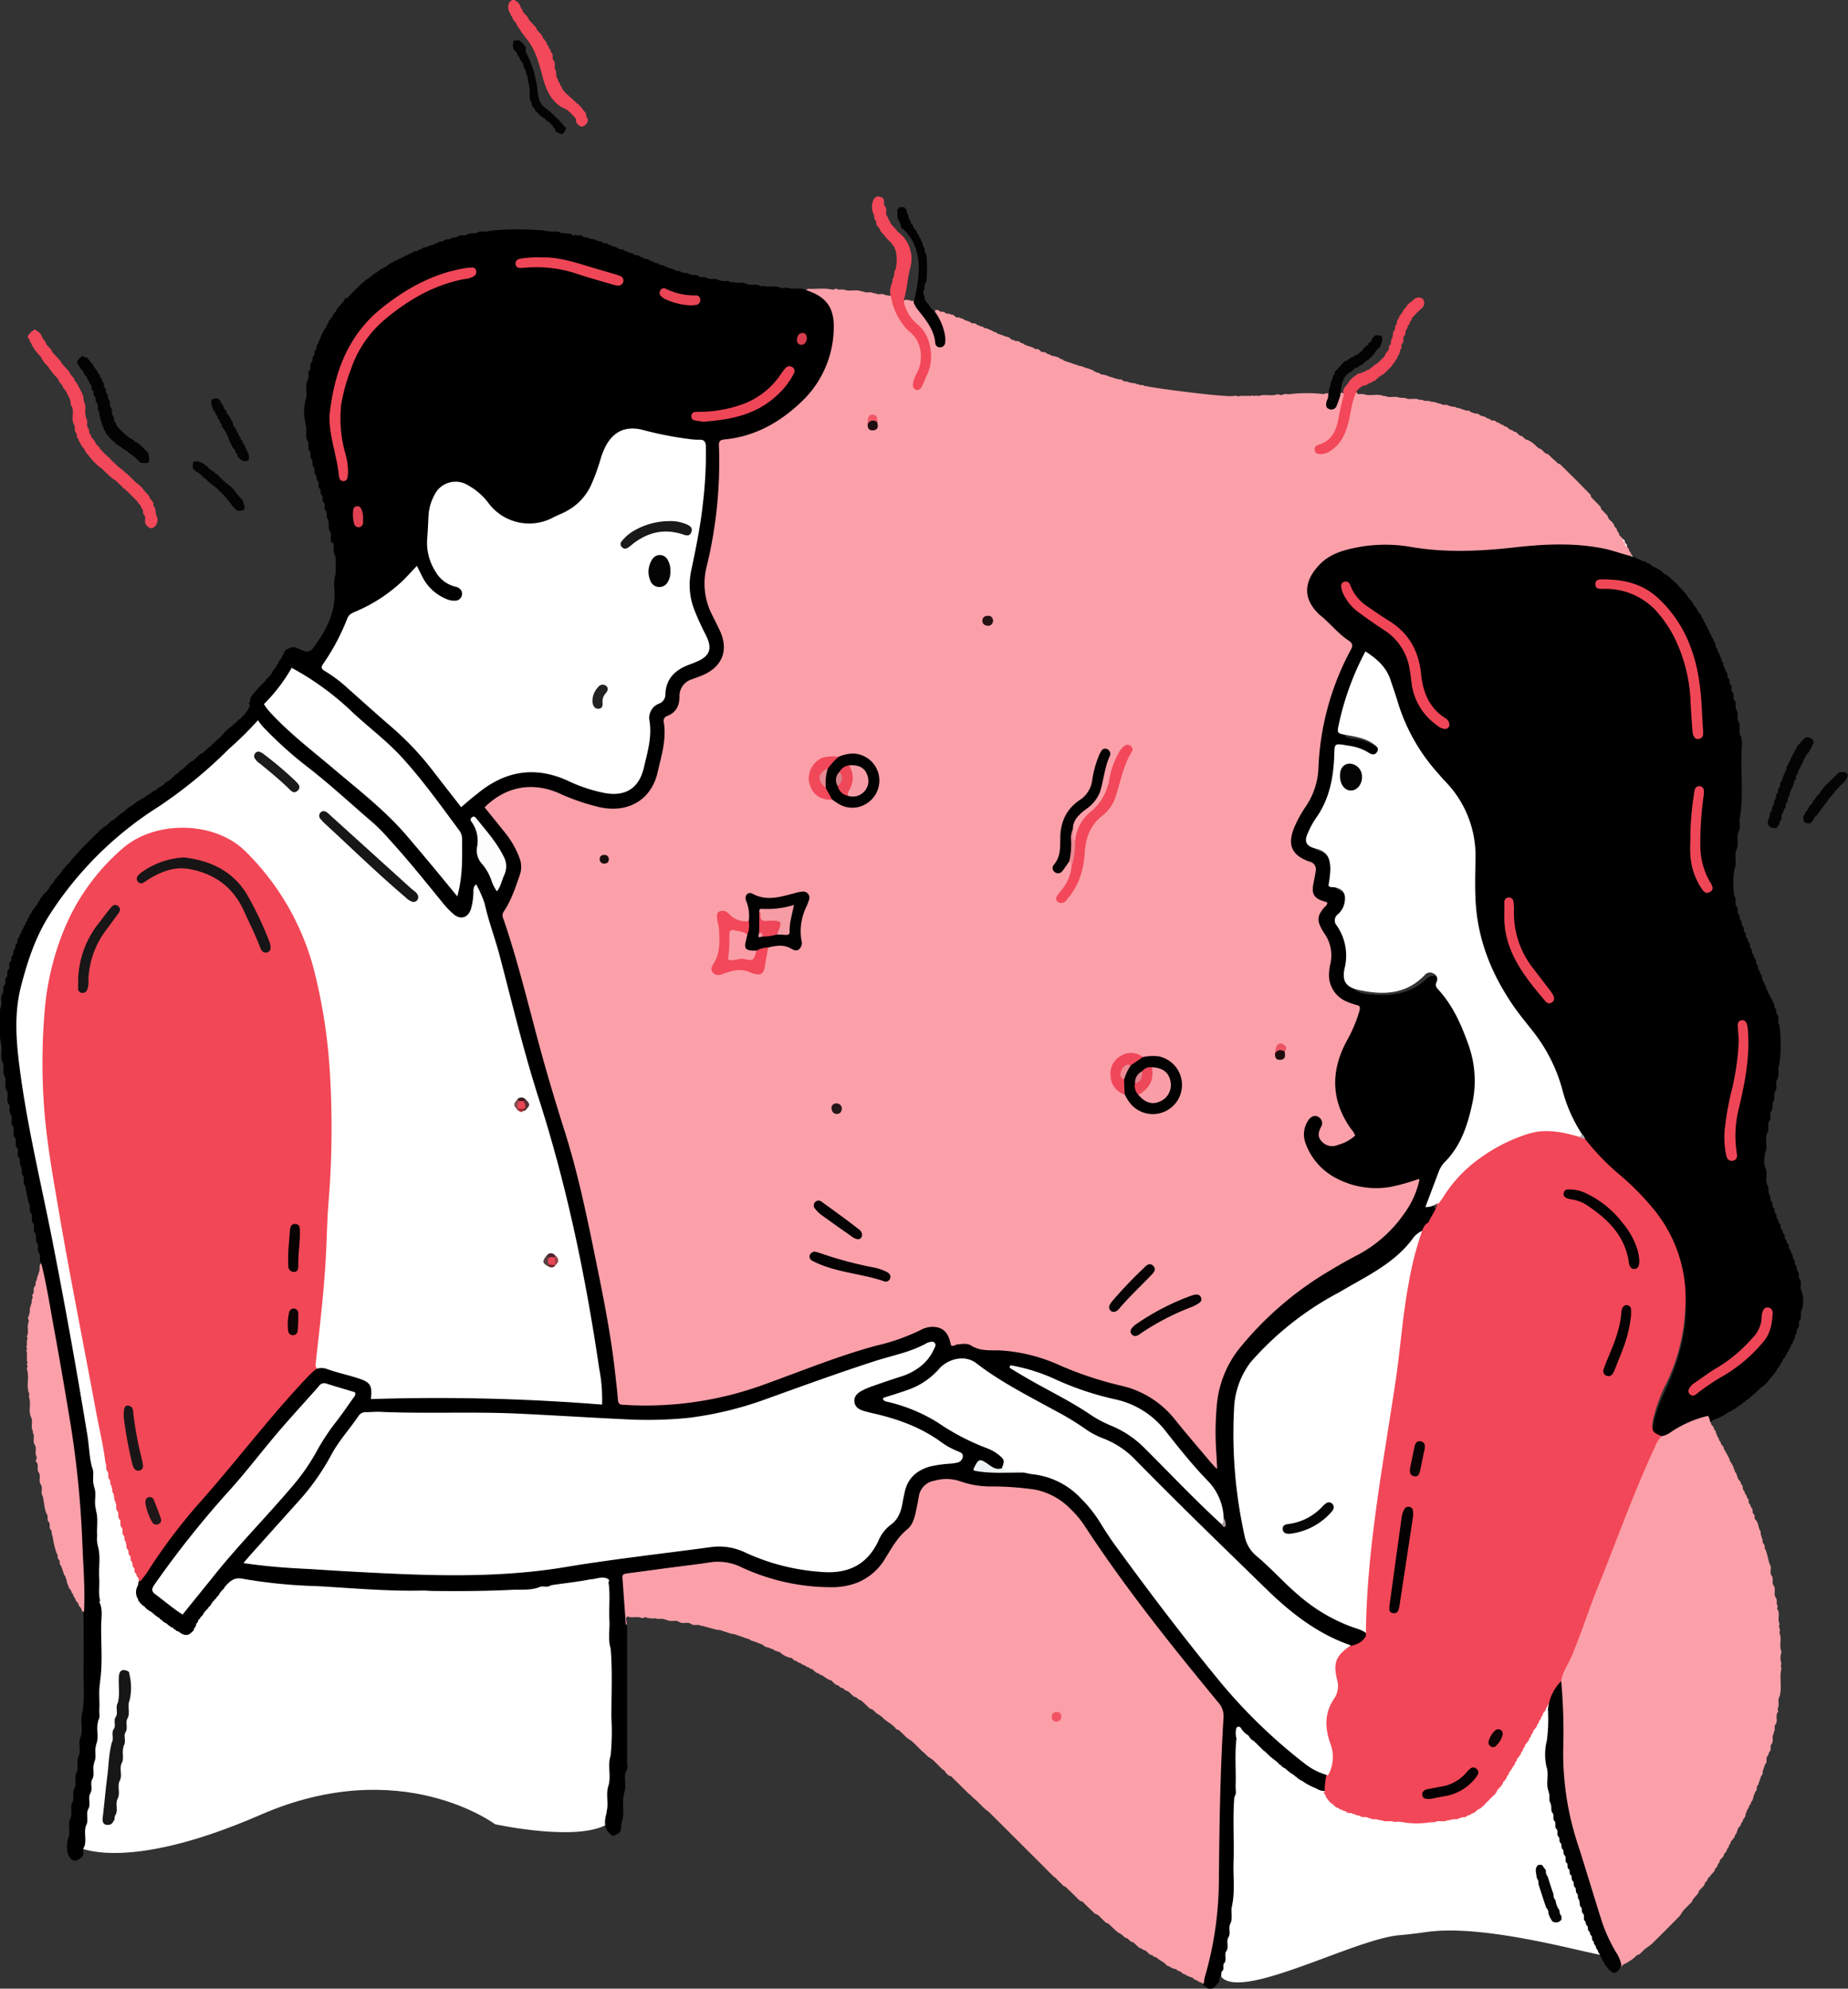 <svg xmlns="http://www.w3.org/2000/svg" viewBox="0 0 472.84 508.69"><rect x="0" y="0" width="472.84" height="508.69" fill="#333333" stroke="none"/><defs><style>.cls-1{fill:#fff;}.cls-2{fill:#fba0a9;}.cls-3{fill:#f24756;}.cls-4{fill:#f24758;}.cls-5{fill:#010101;}.cls-6{fill:#f2485a;}.cls-7{fill:#171717;}.cls-8{fill:#030303;}.cls-9{fill:#181717;}.cls-10{fill:#040404;}.cls-11{fill:#1c1b1b;}.cls-12{fill:#574142;}.cls-13{fill:#844d52;}.cls-14{fill:#522f33;}.cls-15{fill:#9a424a;}.cls-16{fill:#4b222b;}.cls-17{fill:#341619;}.cls-18{fill:#9b2930;}.cls-19{fill:#732327;}.cls-20{fill:#fefefe;}.cls-21{fill:#4d181a;}.cls-22{fill:#020101;}.cls-23{fill:#020202;}.cls-24{fill:#f24859;}.cls-25{fill:#030202;}.cls-26{fill:#040303;}.cls-27{fill:#040202;}.cls-28{fill:#050303;}.cls-29{fill:#f1485a;}.cls-30{fill:#f0485a;}.cls-31{fill:#eb8a94;}.cls-32{fill:#221617;}.cls-33{fill:#261214;}.cls-34{fill:#200f10;}.cls-35{fill:#200c0e;}.cls-36{fill:#ec5464;}.cls-37{fill:#190d0e;}.cls-38{fill:#f05867;}.cls-39{fill:#f14758;}.cls-40{fill:#f04757;}.cls-41{fill:#f04657;}.cls-42{fill:#ef4657;}.cls-43{fill:#fdfdfd;}.cls-44{fill:#e94555;}.cls-45{fill:#ecf2f2;}.cls-46{fill:#e14252;}.cls-47{fill:#d63e4d;}.cls-48{fill:#a89999;}.cls-49{fill:#b1a6a9;}.cls-50{fill:#171516;}.cls-51{fill:#181616;}.cls-52{fill:#1a1617;}.cls-53{fill:#080203;}.cls-54{fill:#1f1718;}.cls-55{fill:#0f0405;}.cls-56{fill:#030101;}.cls-57{fill:#050102;}.cls-58{fill:#0c0404;}.cls-59{fill:#0e0405;}.cls-60{fill:#f35263;}.cls-61{fill:#050404;}.cls-62{fill:#e84555;}.cls-63{fill:#170607;}.cls-64{fill:#050505;}.cls-65{fill:#fa9da6;}.cls-66{fill:#f69ca5;}.cls-67{fill:#ee4759;}.cls-68{fill:#ef929c;}.cls-69{fill:#f99ea7;}.cls-70{fill:#ed485a;}.cls-71{fill:#ed8b95;}.cls-72{fill:#de838d;}.cls-73{fill:#f79da6;}.cls-74{fill:#ef4859;}.cls-75{fill:#e48992;}.cls-76{fill:#d58189;}.cls-77{fill:#1a1919;}.cls-78{fill:#232222;}.cls-79{fill:#070606;}</style></defs><title>Asset 6</title><g id="Layer_2" data-name="Layer 2"><g id="Layer_1-2" data-name="Layer 1"><path class="cls-1" d="M64.58,182.71,34.49,207.33S12.61,224,6.05,242.61s1.64,57.44,1.64,57.44l8.48,44.31S28.75,408.92,23,437.91s-3.82,34.19-3.82,34.19,11.76,7.66,47.59-7.93,59.9,2.46,59.9,2.46,22.43,4.92,29.54-.55c0,0,6.12-136.55-10.21-159.08,0,0-19.33-80.53-26.17-83.81l-4.1,9.85S85.92,194.74,64.58,182.71Z"/><path class="cls-1" d="M366,312.46c-3,7-4.2,14.35-5.29,21.76-1,6.57-1.6,13.19-2.52,19.77-.83,5.91-1.94,11.79-2.8,17.69-1.16,8.08,43.54,52.79,42.36,60.86-.9,6.19,13.29,61.33,13.41,67.56,0,1.22-29.38-8.21-46-5.92-2.38.33-4.77.64-7.17.84-11.42,1-39.61,16.47-45.34,10.83-2.53-2.48,4.5-56.67,1.91-59.08-1.28-1.19,3.71-51.67,3.35-53.43a137.37,137.37,0,0,1-3-28.58,57.64,57.64,0,0,1,.44-6.3c.73-6.19,4.07-11,8.24-15.29A84.65,84.65,0,0,1,342.65,328c2.19-1.24,4.35-2.55,6.6-3.71A31.49,31.49,0,0,0,360.17,315,5.75,5.75,0,0,1,366,312.46Z"/><path class="cls-2" d="M280.66,95.33a1.1,1.1,0,0,0,.44,0l.57.42.92.11c.34.23.81.15,1.12.45a.65.65,0,0,0,.39.06c.34.22.8.15,1.12.44a.8.8,0,0,0,.46,0c.44.43,1.14,0,1.57.5h0c.41.46,1.1.06,1.52.49a.71.71,0,0,0,.43,0c.46.4,1.14,0,1.6.46a1.29,1.29,0,0,0,.48,0c.42.45,1.11,0,1.54.48a1.38,1.38,0,0,0,.45,0c.36.34,21.08,3.06,22.39,2.52h.9a.37.37,0,0,0,.61,0l3,0a.34.34,0,0,1,.49,0h.53a.35.35,0,0,1,.48,0h.55c1.5-.52,3.11.19,4.6-.41a.5.5,0,0,0,.36,0,.84.84,0,0,0,1.12,0,1.07,1.07,0,0,0,.47,0,.31.31,0,0,1,.5,0h.51a36.66,36.66,0,0,1,8.57-.07l.55,0a.94.94,0,0,1,1-.08c.72.74-.18,1.83.6,2.65,1.54-.33,1-2.5,2.43-2.87a1.38,1.38,0,0,1,1,.25c-.55,5.42-.51,11.09-6.57,14.08,2.23.61,3.46-.62,4.57-1.94,1.68-2,2.19-4.51,2.77-7,.46-1.93.42-4,1.86-5.66.5-.11.64.3.86.59l1.44,0c1.67.66,3.48-.2,5.14.49a1.07,1.07,0,0,0,.47,0c1.12.61,2.41-.09,3.55.43l1.51.07c1.13.64,2.43-.12,3.57.47l.93.06c.63.47,1.47,0,2.11.45l.92.06c.33.22.74.19,1.08.38l.54.08c.57.57,1.42,0,2,.49a.72.72,0,0,0,.41.07c.48.37,1.17,0,1.63.47a.62.62,0,0,0,.38,0c.35.21.78.18,1.11.41a.87.87,0,0,0,.45.09c.45.4,1.15,0,1.59.49h0c.28.29.72.2,1,.45l.9.08a2.06,2.06,0,0,1,.63.45.59.59,0,0,0,.39.07c.35.22.82.16,1.13.48h0c.29.28.74.21,1,.47h0c.38.51,1.11,0,1.49.55h0c.29.28.76.19,1,.51h0c.28.29.76.19,1,.54l0,0c.3.26.78.18,1,.53l0,0,.53.42a.69.69,0,0,0,.42.1,2.44,2.44,0,0,1,.59.42.76.76,0,0,0,.42.08,2.06,2.06,0,0,1,.61.49h0c.16.16.33.31.5.45a.66.66,0,0,0,.39.09,1.52,1.52,0,0,1,.63.49h0c.16.15.33.29.5.42a1.24,1.24,0,0,0,.45.11,8.11,8.11,0,0,1,1.59,1l0,0a4.32,4.32,0,0,1,.54.5h0a4.62,4.62,0,0,0,.52.46l0,0c.22.35.72.23.95.56l0,0a5.08,5.08,0,0,1,.54.5h0a4,4,0,0,0,.49.43.69.69,0,0,0,.39.12,1.42,1.42,0,0,1,.64.49h0a4.23,4.23,0,0,1,.53.51h0l.52.49h0a5.58,5.58,0,0,1,1,.93.53.53,0,0,0,.36.13,1.22,1.22,0,0,1,.63.51l0,0a2,2,0,0,1,.54.51l0,0a4.26,4.26,0,0,1,.53.51h0l.51.51h0a6.14,6.14,0,0,1,.51.51h0a5.8,5.8,0,0,0,.52.47l0,0a2.37,2.37,0,0,0,.48.47l0,0a2.14,2.14,0,0,0,.47.48l0,0a2.37,2.37,0,0,0,.48.47l0,0a1.79,1.79,0,0,0,.47.48l0,0a2.78,2.78,0,0,0,.48.49l0,0a5.91,5.91,0,0,0,.48.52h0a4.21,4.21,0,0,1,.5.54l0,0a2.42,2.42,0,0,1,.53.53l0,0a2.18,2.18,0,0,1,.52.53l0,0a1.31,1.31,0,0,1,.5.64.64.64,0,0,0,.1.38,2.18,2.18,0,0,0,.46.45l0,0a3.79,3.79,0,0,0,.47.51h0c.16.18.34.34.5.53h0a2.62,2.62,0,0,1,.51.54l0,0a1.43,1.43,0,0,1,.51.61.74.74,0,0,0,.11.41,1.88,1.88,0,0,0,.44.45l0,0c.14.19.32.35.47.54l0,0a2.18,2.18,0,0,1,.51.54l0,0c.36.23.24.73.56,1h0c.15.18.33.34.49.53l0,0a2.37,2.37,0,0,1,.51.54l0,0c.35.25.26.73.54,1v0a1.35,1.35,0,0,1,.49.64.64.64,0,0,0,.08.38,2.38,2.38,0,0,1,.44.6.69.69,0,0,0,.1.42,3.29,3.29,0,0,0,.44.48h0c.16.18.34.34.49.54l0,0c.33.25.23.74.53,1h0c.31.26.2.74.54,1v0a3.84,3.84,0,0,1,.45.61.71.71,0,0,0,.06.41,3.24,3.24,0,0,1,.45.6.8.8,0,0,0,.17.44.59.59,0,0,1-.32.68,1.88,1.88,0,0,1-1.24,0c-9.15-3.29-18.58-3-28-1.89a113.48,113.48,0,0,1-30-.39,29,29,0,0,0-17,2.57,10.15,10.15,0,0,0-4,3.44c-2.61,3.74-2.47,6.48.68,9.76a69.58,69.58,0,0,0,6.38,6.12c3.14,2.52,3.2,2.52,1.31,6.22a62.8,62.8,0,0,0-6.54,20.11,47.49,47.49,0,0,0-.64,6,24.34,24.34,0,0,1-4.45,13.74,17.78,17.78,0,0,0-2.27,4.5,5,5,0,0,0,2.47,6.45c3.66,2.12,3.7,2.13,2.95,6.33-.34,1.86-.11,3.36,1.77,4.23,1.35.63,1.78,1.58.76,2.79-1.66,2-1.27,3.84,0,5.78a11.21,11.21,0,0,1,1.68,8.68c-.88,4.72.55,7.08,4.93,8.94,2.45,1,2.79,1.7,2,4.28a30.26,30.26,0,0,1-2.53,5.78c-4,7.31-4.26,14.58.38,21.76,1.77,2.74,1.49,3.66-1.46,5a12.52,12.52,0,0,1-2.4.8c-3.19.69-5.47-1.49-4.94-4.72.13-.8.67-1.84-.48-2.15s-1.57.8-1.8,1.69c-.74,3,.29,5.47,2.17,7.71,6.1,7.28,13.89,8.16,22.52,6,1.24-.32,2.71-1.64,3.72-.45s-.17,2.71-.72,4a31.67,31.67,0,0,1-15.27,16.22,116,116,0,0,0-22.58,15.69c-10.5,9.11-14.42,20.61-12.71,34.23.16,1.31.86,3.12-.47,3.72-1.53.69-2.29-1.22-3.22-2.22-3.61-3.89-6.59-8.32-10.37-12.08a17.47,17.47,0,0,0-7.83-4.95c-8.18-2.11-16-5.25-23.95-8-4.39-1.54-8.9-2.68-13.64-2a3.64,3.64,0,0,1-2.18-.54,8.6,8.6,0,0,0-5.37-1,2.07,2.07,0,0,1-2.39-1.34c-1.66-3.17-3.26-3.76-6.58-2.54-14.7,5.42-29.67,10-44.41,15.35-9.89,3.57-20.21,4.39-30.65,4.07-2.74-.09-3.44-1-3.76-4.88A158.41,158.41,0,0,0,155,339c-3.72-19.72-7.55-39.41-13.89-58.53-3.75-11.28-6.35-22.91-9.53-34.36-.9-3.25-1.81-6.5-3-9.65a4.75,4.75,0,0,1,.33-4.57,53.43,53.43,0,0,0,2.82-6.21c1.56-3.35.93-6.37-.93-9.35-1.66-2.65-3.77-5-5.66-7.44s-1.93-3.08.86-4.95c5.52-3.7,11.27-4.48,17.48-1.63,4.44,2,9,3.83,14.06,3.7a9.67,9.67,0,0,0,9.42-6.73c1.32-4,2.57-8,2.26-12.36-.15-2,.16-3.81,2.19-5a4,4,0,0,0,1.79-3.47c.1-3.06,1.81-4.76,4.53-5.71a18.32,18.32,0,0,0,2.12-.84c4.35-2.12,5.71-5.9,3.69-10.3-.78-1.68-1.59-3.34-2.35-5a17.41,17.41,0,0,1-1.1-11.34,122.71,122.71,0,0,0,3.32-30.07c-.05-2.83.44-3.14,3.9-3.77a31.5,31.5,0,0,0,21.83-15,23.53,23.53,0,0,0,3.51-11.25c.25-4.38-.69-8.27-5.44-10-.45-.17-1.5-.41-.54-1.3,2.07.1,4.16-.25,6.22.19h.54a.73.73,0,0,1,1,0l1.47,0c1.48.65,3.12-.17,4.6.5a.69.69,0,0,0,.4,0c.82.52,1.82-.08,2.63.45a.9.9,0,0,0,.43,0c.8.56,1.84-.13,2.62.5a.76.76,0,0,0,.39,0c.45.21,1,0,1.41.45a29.37,29.37,0,0,0,6.08,9.73c2.35,2.65,2.25,6,1,9.33-.39,1-1.16,1.89-.78,3.09,3.61-2.62,4-9.83.66-13.73-1-1.22-2.11-2.4-3-3.7a5.48,5.48,0,0,1-1.32-3.47c.86-1.28,2.07.22,3-.39,2.81,3.07,5.22,6.39,6.34,10.72,1.08-1.65,1-2.8,0-5-.47-1-1.56-1.84-1.07-3.18a1,1,0,0,1,1,.12h0c.4.48,1.1.06,1.52.51h0c.41.47,1.1.06,1.52.49a.81.81,0,0,0,.41,0,4.51,4.51,0,0,1,.61.44l0,0c.37.52,1.06.08,1.46.5a.73.73,0,0,0,.41.06,4,4,0,0,1,.59.39,1.18,1.18,0,0,0,.48.1c.3.28.78.19,1.06.5h0c.4.48,1.14,0,1.52.52h0c.29.29.76.19,1,.49a.59.59,0,0,0,.37,0,2.19,2.19,0,0,1,.62.42,1,1,0,0,0,.48.06,13.38,13.38,0,0,1,2,.92.78.78,0,0,0,.42.11,2.59,2.59,0,0,1,.61.43,1.19,1.19,0,0,0,.46.06c.3.28.76.18,1.06.47a.75.75,0,0,0,.42.06c.33.24.81.16,1.1.5l0,0a2.69,2.69,0,0,0,.5.39l.54.1c.4.49,1.12,0,1.51.53h0c.28.29.74.21,1,.49h0c.26.32.72.21,1,.48a1,1,0,0,0,.43.06c.33.25.79.19,1.1.47h0c.38.5,1.12,0,1.49.56l0,0c.17.15.35.29.53.43l.89.1a2.08,2.08,0,0,1,.63.43.64.64,0,0,0,.43.06l.56.38.92.15c.36.21.83.15,1.13.48h0c.29.28.75.21,1,.49h0c.25.31.69.21,1,.45a.84.84,0,0,0,.47.08c.3.26.74.19,1.05.43a.83.83,0,0,0,.44.09c.32.24.78.17,1.09.45a.85.85,0,0,0,.45,0c.31.26.77.17,1.07.46a.65.65,0,0,0,.41.06c.33.23.79.16,1.1.44a1,1,0,0,0,.44.05C279.9,95.13,280.36,95,280.66,95.33Z"/><path d="M206.05,74.16c5.34,1.63,7.54,4.55,7.27,10.24a26.34,26.34,0,0,1-8.13,18.25c-5.54,5.34-12,9-19.78,9.76-1.2.11-1.52.45-1.46,1.68a112.7,112.7,0,0,1-3.14,30.84,17.48,17.48,0,0,0,1.35,12.26c.67,1.36,1.37,2.71,2,4.07,2.34,4.92.73,9.23-4.28,11.41-.92.4-1.89.72-2.83,1.09a4.43,4.43,0,0,0-3.19,4.38c0,2.31-.82,4.1-3.13,5a1.31,1.31,0,0,0-.89,1.6c.73,4.39-.61,8.52-1.55,12.71-1.63,7.28-7.69,10.56-14.75,9.05a54.13,54.13,0,0,1-10.49-3.59c-6.92-3-13.65-1.73-19.06,3.6,1.69,2.09,3.39,4.18,5.07,6.29a22.78,22.78,0,0,1,3.89,6.76,6.16,6.16,0,0,1,.07,4.19c-1.14,3.26-2.18,6.57-4.15,9.45a1.78,1.78,0,0,0-.06,1.86c3.91,11.41,6.63,23.15,9.84,34.75,1.81,6.58,3.79,13.11,5.85,19.61,3.48,11,5.79,22.33,8.09,33.64,1.94,9.49,3.82,19,4.86,28.64.22,2.09.5,4.19.65,6.29.07,1,.45,1.37,1.38,1.35.33,0,.67,0,1,.06a88.44,88.44,0,0,0,35-5.23c9.5-3.42,18.86-7.28,28.62-9.93a52.94,52.94,0,0,0,11.41-4,6.45,6.45,0,0,1,3.39-.84c2.52.16,3.81,1.54,4.4,4.67.59.51,1.09-.12,1.64-.16,1.18-.1,2.48-.4,3.47.24,2.43,1.56,5,1.18,7.69,1.29A43,43,0,0,1,271,349.17a91.18,91.18,0,0,0,15.79,5.27,24.36,24.36,0,0,1,14,8.87c2.91,3.61,5.94,7.12,8.93,10.67.42.5.88,1,1.73,1.89-.09-1.62-.15-2.74-.21-3.85a73.83,73.83,0,0,1,.16-13.13A26.9,26.9,0,0,1,317.06,345a85.73,85.73,0,0,1,23.23-20c2.38-1.44,4.8-2.81,7.27-4.08a33.78,33.78,0,0,0,11.76-10.54,22.88,22.88,0,0,0,3.94-8.9,51.21,51.21,0,0,1-7.42,2.11,21.79,21.79,0,0,1-14-2.24,16.25,16.25,0,0,1-7.81-8.95,6.38,6.38,0,0,1,.56-5.58c.7-1.21,1.77-1.68,2.7-1.13a1.81,1.81,0,0,1,.69,2.62c-.66,1.29-.93,2.51.23,3.7a3.61,3.61,0,0,0,4.16.84,10.55,10.55,0,0,0,4.37-2.38,4.9,4.9,0,0,0-1.09-1.73c-5.16-7.32-5.2-14.88-1-22.59a37,37,0,0,0,3-6.94c.63-2.06.26-1.88-1.15-2.31a17.93,17.93,0,0,1-1.9-.69,7.36,7.36,0,0,1-4.47-8,10.42,10.42,0,0,1,.23-1.5,9.69,9.69,0,0,0-1.51-7.95c-.22-.36-.44-.71-.65-1.08-1.24-2.23-1.14-3.32.41-5.31.35-.44.93-.72,1-1.36-.19-.38-.56-.36-.87-.46-2.53-.76-3.2-1.92-2.68-4.52.22-1.07.43-2.15.58-3.23a2,2,0,0,0-1.63-2.42c-4.57-1.6-5.7-4.34-3.8-8.86a31.42,31.42,0,0,1,2.94-5.29,18.75,18.75,0,0,0,3.19-9.74,69.4,69.4,0,0,1,8.25-30.21c.56-1,.62-1.67-.52-2.43-2.83-1.85-4.88-4.63-7.56-6.69a4,4,0,0,1-.34-.37c-4.37-4.44-2.95-8.85.54-12.45,2.84-2.92,6.65-3.79,10.5-4.5a38.61,38.61,0,0,1,13.35.16c8.58,1.39,17.13,1,25.71.05,7.64-.87,15.28-1.28,22.91.24,2.49.5,4.84,1.41,7.28,2l.33.06,0,0c.28.27.72.17,1,.46l.05,0c.26.31.71.19,1,.46l.1.15.18,0c.4.15.91.08,1.16.55l.07-.12-.08.11c.35.16.83.05,1,.53l.09-.12-.1.11a1.31,1.31,0,0,1,.6.35l.07,0c.22.34.71.21.92.54h0c.26.27.81.11.91.61l.13-.12-.13.11c.31,0,.45.2.6.42h0q.27.19.54.42l.07,0c.19.35.74.19.85.64v0a.71.71,0,0,1,.57.47l0,0a1.39,1.39,0,0,1,.55.47h0c.18.15.34.31.5.47l0,0a3.34,3.34,0,0,1,1,1l0,0,.48.5h0a1.73,1.73,0,0,1,.47.54v0a.88.88,0,0,1,.48.57l0,0a.55.55,0,0,1,.47.57l0,0c.49.07.33.66.67.85l0,0a5.93,5.93,0,0,1,.43.56v0a.75.75,0,0,1,.44.6l0,0c.48.12.33.68.63.92h0a1,1,0,0,1,.42.6l0,0c.46.15.32.69.62.94h0c.19.17.41.32.39.63l0,0c.51.14.38.67.6,1l0,0c.4.21.29.71.56,1h0c.33.25.23.73.53,1h0c.3.27.2.74.51,1h0c.29.28.2.74.5,1h0c.3.28.23.74.48,1v0c.34.28.28.73.47,1.07l0,0c.6.32.1,1.09.6,1.46h0c.28.31.24.75.45,1.08l0,0a14.51,14.51,0,0,1,1,2.55l0,0c.55.36.08,1.1.57,1.48h0c.27.32.25.75.41,1.11l0,0c.61.36.18,1.09.54,1.55l0,0c.59.4.22,1.1.49,1.59l0,0c.79.5.09,1.44.58,2v0c.66.57.06,1.45.51,2.07l0-.05c.76.73,0,1.79.56,2.55v0c.64.83,0,1.89.5,2.75l-.08.14.12.12c.66,1.14-.11,2.47.47,3.62V188c.67,1.61.3,3.31.27,5-.09,5.09.41,10.2-.26,15.28l-.07.11.08.09c-.58,1.4.19,3-.51,4.33v0c-.69,1.47.29,3.13-.55,4.58l0-.05c-.61,1.66.26,3.47-.51,5.12l0,0a21.27,21.27,0,0,0,0,6.71v0c.66.78,0,1.8.47,2.61l0-.05c.74.53.08,1.45.56,2.05l0,0c.56.4.18,1.1.51,1.57l0,0c.6.37.18,1.1.53,1.56l0,0c.6.37.16,1.1.55,1.54l0,0c.56.36.1,1.1.56,1.5h0c.31.3.29.73.42,1.11l0,0c.66.33.18,1.1.59,1.51v0c.54.37.09,1.11.55,1.51h0c.31.31.28.74.43,1.11l0-.05c.64.34.17,1.1.58,1.52v0c.54.37.09,1.11.55,1.5h0c.3.31.29.74.41,1.12l0-.05c.66.32.17,1.09.59,1.51l0,0a19.39,19.39,0,0,1,1.05,2.54v0c.34.27.27.73.5,1.05l0,0c.37.25.29.72.52,1l0,0c.38.26.32.72.49,1.07l0,0c.62.33.14,1.1.59,1.5v0c.48.43.12,1.12.48,1.58l0-.05c.72.75,0,1.8.53,2.58l0-.05a35,35,0,0,1,0,10.57l0-.05c-.56,1.15.22,2.48-.49,3.61v0c-.59.95.19,2.14-.51,3.07v0c-.56.79.12,1.81-.5,2.58l-.1.1.07.13c-.39.71.07,1.61-.5,2.28v0c-.57.77.18,1.82-.54,2.55l0,0c-.56,1,.21,2.15-.51,3.09l0,0c-.65,1.66.24,3.48-.52,5.13l-.08.11.1.1a6,6,0,0,0,0,3.4l0-.05c.85,1.44-.14,3.11.56,4.56v0c.53.69.1,1.57.47,2.29l-.05.13.1.09c.45.45.11,1.13.45,1.61l0,0c.58.4.18,1.11.51,1.58l0-.05c.62.36.17,1.1.55,1.55l0,0c.58.35.11,1.1.57,1.5h0c.31.3.28.74.43,1.1l0,0c.65.31.15,1.1.61,1.49v0c.33.3.29.74.45,1.1l0,0c.63.32.13,1.09.59,1.48h0c.32.3.28.74.44,1.1l0-.05c.63.32.13,1.1.6,1.48h0c.31.3.27.74.44,1.09l0,0c.61.34.13,1.1.58,1.5h0c.5.38.06,1.1.54,1.5h0c.44.43.06,1.12.49,1.55v0c.58.58,0,1.45.51,2v0c.67,1-.07,2.13.49,3.1l0-.05a7.92,7.92,0,0,1,0,5l0-.06c-.48.81.16,1.83-.47,2.61v0c-.53.58.11,1.48-.55,2v0c-.37.46,0,1.16-.5,1.57v0c-.42.41.06,1.18-.59,1.5l0,0c-.16.36-.09.83-.49,1.08v0c-.2.33-.11.82-.53,1l0,0c-.2.33-.08.84-.57,1l0,0a4.08,4.08,0,0,1-.93,1.61h0c-.26.28-.14.8-.59,1l0,0a4,4,0,0,1-1,1.57v0a4.1,4.1,0,0,1-1.06,1.51l0,0a1,1,0,0,1-.46.58h0a9.3,9.3,0,0,1-3,3h0a.89.89,0,0,1-.54.48h0a.65.65,0,0,1-.55.48l.1.09-.09-.1a.49.49,0,0,1-.54.48l.13.13-.13-.13a6.2,6.2,0,0,1-1.91,1.62h0c-.15.21-.29.41-.56.45h0a5,5,0,0,1-1.47,1.07h0a5.73,5.73,0,0,1-1.54,1h0c-.2.39-.69.27-.95.54l0,0a15.7,15.7,0,0,1-4.05,2h0a3.8,3.8,0,0,1-.54.52c-4.06,1.32-7.63,3.76-11.66,5.15-2.68-.67-3.42-1.84-2.86-4.82.78-4.19,2.85-7.9,4.45-11.8,4.34-10.58,5.34-21.35,1.15-32.21-2.75-7.1-7.91-12.44-13.51-17.4-3.35-3-6.72-5.9-9.23-9.66a11.42,11.42,0,0,0-1.15-1.54,27,27,0,0,1-4.7-10c-1.77-7.15-5.4-13.2-10-18.8a55.56,55.56,0,0,1-11.91-25.1,59.85,59.85,0,0,1-.78-15.12c.52-8.75-2.67-15.88-8.62-22.14a45.62,45.62,0,0,1-10.67-17.88c-.69-2.17-1.45-4.32-2.17-6.48a11.67,11.67,0,0,0-1.37-3c-1.06-1.53-2.23-3.52-4.09-3.38-1.57.12-1.82,2.42-2.44,3.84a75.66,75.66,0,0,0-4.08,12.49c-.44,1.83.12,2.72,2,2.93a13.49,13.49,0,0,1,6.17,2.1c1,.68,2,1.53,1.2,2.89-.71,1.21-1.88,1-2.92.46a19.45,19.45,0,0,0-5.26-1.73c-1.63-.29-2.42.28-2.37,2a37.16,37.16,0,0,1-.62,5.77,20.34,20.34,0,0,1-2.73,8.09,48.87,48.87,0,0,0-3.19,5.75c-.66,1.55-.59,2.83,1.23,3.45,3.74,1.29,4.61,4.12,4.2,7.66-.12,1-.22,1.87,1.06,2.46,2.72,1.29,3.57,3.89,1.75,6.4-1.53,2.11-1.28,3.77-.11,5.76a11.72,11.72,0,0,1,1.22,8.08c-.69,4.31.56,5.91,4.95,6.31,5.27.48,10.25,0,14.4-3.9,1.73-1.62,3.6-.81,4,1.61a8,8,0,0,0,1.64,3.6c4.87,6.89,8.34,14.37,8.1,23-.2,7.13-2.25,13.85-6.95,19.41-2.5,2.95-3.31,6.58-4.75,10-.22.52-.18,1,.55,1.08a7.87,7.87,0,0,1,1.08-.09.81.81,0,0,1,.58.42,6.63,6.63,0,0,1-2.75,4.8,6.09,6.09,0,0,0-5.09,2.71c-4.83,6.41-12,9.57-18.67,13.56A78.83,78.83,0,0,0,320,348.44a21,21,0,0,0-4.26,12.23,120.1,120.1,0,0,0,2.65,31.91,9,9,0,0,0,3,5.36c3.78,3.12,7,6.83,10.74,10a44,44,0,0,0,13.58,8.15c1.49.54,3.1.86,4.29,2.05-.41,2.58-2.48,2.77-4.45,3.11-7-1.81-12.74-5.79-17.88-10.58q-18.42-17.12-36-35.14a42.5,42.5,0,0,0-9.7-7.14c-10.69-6.06-21.7-11.61-31.86-18.57-3.59-2.46-6.51-2.25-9.66,1-4,4.07-8.93,5.86-14.21,7.15a1.07,1.07,0,0,1-.83-.33c.41.49,1,.35,1.51.4a38.86,38.86,0,0,1,14.26,6,58.39,58.39,0,0,0,9.56,5,21.56,21.56,0,0,1,5.09,2.69c1.68,1.34,1.77,2.37.52,4.23-1.73.73-3.06-.18-4.4-1.08a1.34,1.34,0,0,0-1.41-.19.45.45,0,0,0-.21.64c.28.5.81.54,1.3.62,3.34.56,6.69-.05,10,.14,9.29.73,15.62,5.87,20.51,13.44,7.33,11.34,15.81,21.83,24.07,32.49a165.81,165.81,0,0,0,21.28,23.26c3.53,3.09,6.91,6.47,11.53,8a1.62,1.62,0,0,1,1,1,6.8,6.8,0,0,1-.68,3.84,3.93,3.93,0,0,1-2.54-.64l-.08.13.07-.14a15.56,15.56,0,0,1-3.6-1.92h0a4.79,4.79,0,0,1-1.49-1h0a1.82,1.82,0,0,1-.56-.43l0,0c-.45-.4-1.07-.57-1.44-1.07h0a1.19,1.19,0,0,1-.55-.44l0,0c-.45-.39-1.1-.52-1.41-1.1l-.11.11.12-.1a.67.67,0,0,1-.56-.47h0a1.15,1.15,0,0,1-.55-.47h0a19.76,19.76,0,0,1-3-2.6h0a.66.66,0,0,1-.54-.5l0,0a.78.78,0,0,1-.53-.51h0a.89.89,0,0,1-.53-.51l0,0a1,1,0,0,1-.53-.52h0a1,1,0,0,1-.52-.5h0a3.12,3.12,0,0,1-1.53-1.49h0a5.36,5.36,0,0,1-2-2l0,0a.7.7,0,0,0-1.08,0,4.69,4.69,0,0,0,0,2.75c-.51,4.08-.08,8.18-.24,12.26,0,.89.31,1.84-.31,2.67l0-.05c-.47,5.62,0,11.26-.22,16.88-.11,3.51.38,7-.28,10.53l-.07.11.08.1c-.61,1.56.22,3.28-.52,4.83l0,0c-.62,1.13.2,2.47-.53,3.58l0,0c-.63,1.12.25,2.47-.56,3.57l0-.06c-.55,1,.26,2.16-.52,3.09l0-.05c-.46.62.16,1.51-.54,2.07l0-.05c-.33.48,0,1.17-.48,1.59v0c-.42.42.05,1.18-.57,1.52l0,0c-1.61,2-2.2,2-4.19-.05a2.59,2.59,0,0,1,0-2,116.25,116.25,0,0,0,3.62-31c-.1-8.68-.13-17.36.52-26,.19-2.51.49-5,.52-7.55a8.35,8.35,0,0,0-2.15-5.74C299,421.34,288.33,407.46,278.41,393a40.46,40.46,0,0,0-6.2-7.62c-4-3.6-9-4.18-13.94-4.34A81.55,81.55,0,0,1,244,379.32c-5.06-1.06-8.06.75-8.64,5.5a13.16,13.16,0,0,1-4.47,8.54,14.21,14.21,0,0,0-2.91,4.11c-4.19,7.73-10.95,10-19.21,9.14a57,57,0,0,1-19.68-5.25,12,12,0,0,0-7.4-1c-6.07,1-12.2,1.54-18.3,2.39-3.42.47-3.49.6-3.15,3.91a18.89,18.89,0,0,1-.14,6.79c-.3,1.1.37,2,.36,3,0,11.34,0,22.69,0,34,0,.89.31,1.85-.3,2.69l0-.05c-.64,1.84.26,3.81-.5,5.64l-.08.12.09.1c-.66,2.25.26,4.62-.51,6.87l-.09.11.09.12c-.44,1.1.21,2.74-1.56,3.19h0c-.87.83-1.3-.11-1.87-.47l0,0c-1.29-1.55-1-3.27-.54-5l.07-.11-.09-.1c.67-2.24-.26-4.61.53-6.85l0,0c.71-2.5-.31-5.13.54-7.62l0,0a63.13,63.13,0,0,0,.19-9.82c0-5.88.3-11.77-.19-17.65l0,.05c-.73-2.37-.18-4.8-.31-7.2-.18-3.25.26-6.52-.24-9.77a.52.52,0,0,0,0-.72c-1.53-1-3.08,0-4.61,0v0c-3.35.68-6.75,1-10.12,1.52h0c-.92.75-2.09,0-3,.5v0c-2.23.85-4.65.56-6.91.67-6.7.33-13.43.37-20.15.29-1,0-2-.13-3-.1-9.06.21-18.09-.67-27.11-1.15a130.16,130.16,0,0,1-18.87-1.9c-2.08-.41-3.29.82-4.47,2.19l0,0a.75.75,0,0,1-.47.58l0,0a1.76,1.76,0,0,1-.46.55l0,0c-.41.44-.53,1.12-1.12,1.41v0a.65.65,0,0,1-.46.58l0,0a1.56,1.56,0,0,1-.46.56v0c-.41.45-.54,1.11-1.12,1.42l0,0a.73.73,0,0,1-.47.58l0,0a1.61,1.61,0,0,1-.46.55l0,0c-.41.44-.53,1.12-1.12,1.41l0,0a.76.76,0,0,1-.45.6h0c-.25.29-.13.81-.59,1l0,0c-.14.38-.09.83-.46,1.09v0c-.24.29-.11.82-.59,1l0,0c-1.09,1.32-2.24,1-3.4.11h0c-.26-.27-.79-.12-.92-.59-.29,0-.43-.21-.58-.39l0,0c-.25-.29-.79-.14-.9-.61-.29,0-.44-.2-.59-.41h0c-.48-.35-1.11-.51-1.44-1.08l-.1.1.11-.09a.79.79,0,0,1-.58-.45h0a9.4,9.4,0,0,1-2-1.55h0a5.58,5.58,0,0,1-2-1.57l-.1.12.11-.11a.57.57,0,0,1-.55-.49l0,0a.61.61,0,0,1-.51-.54l0,0c-.47-.15-.33-.68-.61-1v0a3.35,3.35,0,0,1,0-3l0,0c.26-.41.17-.91.38-1.34a107,107,0,0,1,11.71-16.41c9.36-10.82,18.13-22.14,27.9-32.6,1.8-1.94,3-4.51,5.87-5.3a4.26,4.26,0,0,1,2.5,0c2.68,1,5.5,1.56,8.22,2.46,3.06,1,3.55,1.82,3.15,5.29a528.75,528.75,0,0,1,59.15,1.41,40,40,0,0,0-.7-9.07c-3.45-23.45-8.22-46.59-15.48-69.2-3.85-12-6.8-24.32-10-36.53-1.18-4.48-2.85-8.81-3.85-13.35a27.41,27.41,0,0,0-2.19-4.94c-.87.73-.64,1.62-.71,2.39a16.61,16.61,0,0,1-.63,4c-.76,2.17-2.6,2.75-4.38,1.29a21.13,21.13,0,0,1-2.95-3.1c-4.48-5.49-8.89-11-13.7-16.24a47.15,47.15,0,0,0-3.91-4c-5.76-4.92-11.31-10.11-17.34-14.73a100.79,100.79,0,0,1-11-10,16.87,16.87,0,0,1-1.2-1.58,84.12,84.12,0,0,1-7.38,7.29,117.7,117.7,0,0,1-18.15,14.89A90.52,90.52,0,0,0,12.8,233.82c-3.68,5.7-5.73,11.94-7.41,18.41-1.86,7.2-1.24,14.37-.28,21.59,1.89,14.3,5.27,28.32,8.08,42.44q5,25.41,9.19,51c.43,2.65.46,5.37,1.15,8,.75,1.54-.07,3.26.54,4.82l-.09.1.08.11c.77,1.9-.14,3.95.52,5.87l-.1.09.07.11c.64,2.13.15,4.31.31,6.47a7.62,7.62,0,0,0,.2,2.73l0,0c.75,2.7.13,5.46.33,8.18.13,1.91-.26,3.85.23,5.74a.49.49,0,0,0,0,.72c.65,1.79.31,3.64.27,5.46-.08,4.76.41,9.54-.27,14.29l-.07.12.1.1c-.49,2.4-.09,4.82-.24,7.23-.06.89.29,1.83-.29,2.67l-.07.11.09.1c-.65,1.91.25,4-.51,5.86l-.08.11.08.1c-.58,1.4.18,3-.5,4.34l-.1.12.09.13c-.59,1.37.24,2.92-.55,4.27l0-.05c-.56,1.15.23,2.48-.48,3.61v0c-.67,1.29.26,2.8-.56,4.06l0,0c-.59,1.32.24,2.81-.51,4.11l0,0c-.66,1.82.27,3.8-.53,5.61l0,0c-.6.74.27,1.84-.61,2.51l0-.05c-1.32,1.35-2.46,1.29-3.38-.44l0,0a7,7,0,0,1,0-4.5l0,0c.63-1.65-.27-3.47.55-5.1l0,.06c.61-1.32-.3-2.82.54-4.1l0,.05c.55-1.15-.24-2.48.49-3.61l0,0c.65-1.3-.27-2.81.56-4.08l0,.06c.57-1.33-.22-2.81.49-4.12v0c.66-1.64-.26-3.45.55-5.08l0,.05c.61-2.19-.28-4.49.51-6.67l.06-.11-.09-.09c.52-3.49.16-7,.21-10.5.07-4.76,0-9.52,0-14.28a19.43,19.43,0,0,1-.51-4.24,325.43,325.43,0,0,0-5.52-56c-1.63-8.68-3.31-17.36-4.66-26.1a25.31,25.31,0,0,1-.07-3l-.09-.08c-.64-.76,0-1.79-.5-2.57v0c-.66-.76,0-1.79-.5-2.58V318c-.69-.76,0-1.8-.51-2.59l0,.05c-.72-.75,0-1.79-.51-2.59l0,.05c-.75-.74,0-1.79-.52-2.58l0,.05c-.77-.72,0-1.78-.56-2.56l0,.05a45.1,45.1,0,0,1-1-4.61v.05c-.72-.74,0-1.79-.54-2.55v0c-.56-.68-.12-1.57-.49-2.29l.06-.12-.1-.1c-.55-.63-.05-1.47-.44-2.13l0,.06c-.78-.74,0-1.79-.53-2.59l0,.06c-.76-.75,0-1.79-.52-2.6l0,.06c-.84-.9,0-2.11-.57-3.06l0,.05c-.77-.92.07-2.12-.54-3.07v0c-.66-.78,0-1.8-.48-2.6l0,.05c-.83-1.09.07-2.45-.56-3.57l0,0c-.75-1.11.08-2.45-.53-3.58v0c-.72-1.11.08-2.45-.51-3.58l0,0c-.78-1.71.1-3.57-.53-5.3l.09-.12-.09-.12a24,24,0,0,1,0-8.57l0,.06c.58-1.14-.31-2.5.55-3.59l0,0c.4-.65-.11-1.49.46-2.11v0c.51-.6-.08-1.47.51-2.05v0c.52-.59-.1-1.48.53-2v0c.5-.6-.15-1.51.55-2.05l0,.05c.33-.48,0-1.15.46-1.59h0c.44-.42,0-1.12.51-1.53h0c.47-.4,0-1.13.56-1.5l0,0c.43-.41-.09-1.2.61-1.5l0,0c.12-.38.08-.82.46-1.1l0,0c.22-.32.16-.78.48-1.06h0c.27-.29.18-.75.5-1h0c.28-.28.19-.75.52-1h0c.27-.29.17-.77.54-1v0c.24-.3.13-.81.58-1l0,0a3.57,3.57,0,0,1,1-1.57l0,0c.07-.24.28-.39.4-.59l0,0c.36-.21.22-.73.59-.92l0,0a6.1,6.1,0,0,1,1-1.54l0,0A5,5,0,0,1,12,228l0,0a1.52,1.52,0,0,1,.42-.58l0,0c.33-.22.18-.76.63-.9l0,0a.92.92,0,0,1,.44-.59h0c.38-.49.54-1.13,1.11-1.46l0,0a.84.84,0,0,1,.46-.59v0a3,3,0,0,1,.45-.55l0,0c.44-.41.56-1.08,1.13-1.4l0,0a.75.75,0,0,1,.49-.56l0,0a1.35,1.35,0,0,1,.47-.56h0l.45-.51,0,0a15.35,15.35,0,0,1,2.16-2.39l0,0a.54.54,0,0,1,.51-.54l0,0a.64.64,0,0,1,.51-.55l0,0a.7.7,0,0,1,.53-.53l0,0a.7.7,0,0,1,.53-.52l0,0a.74.74,0,0,1,.51-.54l0,0a.81.81,0,0,1,.52-.53l0,0a.77.77,0,0,1,.54-.51l0,0a.67.67,0,0,1,.54-.52l0,0a.63.63,0,0,1,.53-.52l0,0a.56.56,0,0,1,.54-.5l-.1-.09.09.1a.48.48,0,0,1,.54-.49l-.14-.12.13.13c.24-.64.95-.72,1.37-1.15l0,0a2.31,2.31,0,0,1,.54-.45h0c.13-.24.28-.44.58-.45l-.1-.09.09.1c.1-.45.66-.29.85-.63l.06-.05.53-.43h0c.15-.2.29-.41.57-.45v0c.33-.55,1-.69,1.42-1.1l0,0a2.59,2.59,0,0,1,.55-.44h0a.64.64,0,0,1,.59-.44l-.13-.1.12.11c.09-.48.65-.32.88-.63l0,0c.17-.17.31-.38.57-.42h0a4,4,0,0,1,1.5-1h0c.19-.38.7-.24.91-.58l.07,0a2.22,2.22,0,0,1,.57-.39h0c.18-.4.69-.27.93-.58l0,0c.18-.16.31-.39.59-.4h0c.15-.44.68-.3.92-.59l0,0c.16-.18.3-.39.58-.42l0,0c.13-.43.68-.28.88-.62l.06,0a5.56,5.56,0,0,1,.54-.42h0a.79.79,0,0,1,.58-.44h0c.1-.44.66-.28.84-.63l.08-.06a3.28,3.28,0,0,0,.5-.42h0a1.24,1.24,0,0,1,.56-.45h0a.67.67,0,0,1,.57-.47l-.1-.09.08.1a9,9,0,0,1,1.92-1.62l0,0a2.91,2.91,0,0,1,.52-.47h0a1,1,0,0,1,.56-.47h0a.62.62,0,0,1,.57-.47l-.11-.08.1.1c.08-.46.65-.3.82-.65l.08-.06a2.79,2.79,0,0,0,.49-.42l0,0a1.5,1.5,0,0,1,.55-.45h0a.68.68,0,0,1,.57-.46l-.1-.08.09.1c.1-.46.66-.3.84-.64l.07-.06a4.11,4.11,0,0,0,.5-.42l0,0a1.22,1.22,0,0,1,.55-.45h0a.72.72,0,0,1,.56-.48l0,0c.93-.92,1.87-1.82,2.88-2.66l.06-.06a12.4,12.4,0,0,1,2.5-2.46l.05,0,.5-.44,0,0a1.34,1.34,0,0,1,.55-.45h0a.74.74,0,0,1,.57-.48l0,0c.07-.3.22-.49.56-.48l-.14-.13.13.14c.44-.59,1-1.05,1.48-1.6l0,0c0-.26.26-.4.42-.59v0c.32-.25.2-.75.56-1v0a.88.88,0,0,0,0-.66v0c-.16-.09-.21-.18-.16-.27s.1-.15.15-.15l0,0c.34-.47,0-1.15.48-1.59h0a31.86,31.86,0,0,1,3.64-4l0,0a.63.63,0,0,1,.49-.56l0,0a1,1,0,0,1,.47-.57h0l.44-.53,0-.06c.35-.19.2-.74.63-.88l0,0c0-.28.25-.42.43-.6h0c.3-.25.16-.79.61-.93l0,0a4.7,4.7,0,0,1,.94-1.6h0c.27-.28.17-.77.53-1v0c.25-.3.13-.81.58-1l0,0c.13-.44.67-.29.88-.61l.07,0c.46-.37,1-.2,1.51-.23,3.83,1.74,3.71,1.65,6.16-2.05,2.73-4.12,4.39-8.45,3.81-13.47a9.13,9.13,0,0,1,.39-3.23c-.1-1.62.25-3.27-.2-4.87l0,0c-.69-1,0-2.26-.53-3.3L85,139l-.09-.1c-.67-1,.08-2.13-.5-3.1l0,0c-.65-.83,0-1.9-.51-2.77l.07-.13-.11-.11c-.54-.62,0-1.47-.45-2.11l0,.05c-.68-.57-.08-1.46-.51-2.09l0,0c-.72-.53-.06-1.44-.56-2v0c-.52-.42-.16-1.11-.48-1.59l0,0c-.74-.51,0-1.45-.59-2h0c-.46-.44-.12-1.11-.46-1.59l0,0c-.7-.53,0-1.45-.57-2v0c-.59-.58,0-1.46-.52-2v0c-.57-.6,0-1.46-.48-2.08l0,0c-.71-.75,0-1.79-.51-2.59l0,.06c-.8-1.36,0-2.93-.57-4.31l.1-.09-.07-.11a12.19,12.19,0,0,1,0-6.06l0,0c.63-1.65-.27-3.46.54-5.1l0,.06c.52-.8-.2-1.84.52-2.59l0,0c.48-.61-.15-1.51.54-2.06l0,0c.34-.48,0-1.16.48-1.59v0c.41-.43,0-1.13.51-1.54v0c.44-.41,0-1.16.57-1.51l0,0c.18-.35.14-.79.45-1.08h0a13.9,13.9,0,0,1,1.49-3v0c.32-.25.2-.74.55-1h0c.27-.28.14-.8.59-1l0,0c0-.28.25-.42.4-.61l0,0c.32-.22.18-.76.61-.92l0,0c0-.28.25-.42.42-.6v0c.31-.23.16-.79.65-.89l0,0c0-.32.19-.48.45-.6l0,0a1.42,1.42,0,0,1,.46-.57h0a5.27,5.27,0,0,0,.43-.51l0-.06c.34-.18.18-.76.66-.83l-.1-.09.08.11A.56.56,0,0,1,89,76.2l0,0a.88.88,0,0,1,.48-.57v0a1.25,1.25,0,0,1,.49-.53h0a1.77,1.77,0,0,1,.51-.51h0a2.2,2.2,0,0,1,.5-.51h0a2.63,2.63,0,0,1,.5-.5h0a1.47,1.47,0,0,1,.54-.48h0a.84.84,0,0,1,.56-.48l0,0a.59.59,0,0,1,.55-.49l-.11-.09.1.1c.29-.6,1-.72,1.41-1.12h0a1,1,0,0,1,.56-.44h0a4.74,4.74,0,0,1,1.49-1h0c.14-.22.28-.44.6-.4.1-.51.64-.36.92-.61h0c.21-.36.71-.22.93-.55L99,68a1.55,1.55,0,0,1,.6-.37l-.1-.09.08.1c.18-.45.68-.33,1-.55h0c.22-.39.7-.28,1-.53h0c.24-.34.71-.24,1-.5h0c.25-.34.72-.24,1-.5h0c.26-.34.72-.26,1-.48h0c.25-.38.7-.31,1-.46.28-.64,1.06-.12,1.41-.6l.05,0c.28-.29.72-.22,1-.44h0c.34-.55,1.07-.08,1.44-.56l.06,0c.32-.28.77-.25,1.13-.43a.24.24,0,0,0,.37-.11c.3-.25.73-.18,1-.4h0c.38-.54,1.08-.12,1.51-.52h0c.44-.52,1.15-.17,1.64-.5a.21.21,0,0,0,.35-.08c.44-.41,1.1-.05,1.55-.44h0c.63-.6,1.52-.09,2.19-.5l.17.08.14-.14c.68-.5,1.55-.06,2.25-.45l.15.08.13-.12c1-.64,2.16.07,3.16-.47l.2.09.18-.13a76,76,0,0,1,13.66,0,.87.87,0,0,0,.88.07c1,.51,2.16-.12,3.17.43a.59.59,0,0,0,.74.06c.72.39,1.59,0,2.29.45A.26.26,0,0,0,147,60c.63.45,1.49-.09,2.1.48h0c.43.42,1.09,0,1.52.45A.24.24,0,0,0,151,61c.48.34,1.18,0,1.61.5h0c.43.39,1.14,0,1.52.51h0c.42.4,1.14,0,1.5.53h0c.33.2.76.13,1.06.41l.12.14.18,0a3.48,3.48,0,0,1,1.2.44l0,0c.38.46,1.1,0,1.46.54h0c.31.23.74.15,1,.41a.21.21,0,0,0,.34.11c.38.16.83.14,1.16.44l0,0c.38.46,1.11,0,1.46.55h0c.31.21.74.15,1,.43l.07,0c.36.48,1.09,0,1.43.55h0c.32.23.76.15,1.05.43l.11.14.17,0c.41.14.88.14,1.21.47h0c.39.44,1.14,0,1.47.56h0c.34.18.77.12,1.07.41l.1.13.16-.05a3.19,3.19,0,0,1,1.23.44h.06c.4.46,1.08,0,1.49.48l.13.14.19-.06c.53.3,1.21,0,1.7.44l.13.14.18-.08c.68.41,1.55-.09,2.19.49h0c.61.49,1.44,0,2,.45a.29.29,0,0,0,.44.07c.8.52,1.81-.12,2.6.46l.17.13.2-.08c.84.48,1.84-.1,2.67.44a.56.56,0,0,0,.74,0c1.05.52,2.27-.12,3.31.48l.17.14.19-.09c1,.51,2.18-.15,3.18.44a.66.66,0,0,0,.79,0c1.38.56,2.89-.15,4.27.45a2.34,2.34,0,0,0,1.78,0C203,74.25,204.59,73.38,206.05,74.16Z"/><path class="cls-3" d="M81.15,350a21.47,21.47,0,0,0-2.41,2.17c-10,10.53-18.65,22.16-28.32,32.94a146.64,146.64,0,0,0-11.88,15.7,23.79,23.79,0,0,1-2.64,3.66c-.61-.07-.32-.71-.62-1l0,0c-.38-.25-.3-.73-.54-1.05l0,.05c-.56-.38-.11-1.12-.56-1.53v0c-.49-.4-.06-1.12-.52-1.53h0c-.46-.41,0-1.11-.51-1.53h0c-.46-.42-.08-1.11-.5-1.55l0,0c-.49-.47-.16-1.17-.49-1.69a.23.23,0,0,0-.07-.33c-.42-.44-.07-1.11-.45-1.57l0,0c-.65-.56,0-1.46-.53-2.06l0,0c-.64-.57,0-1.46-.53-2.06l0,0c-.63-.57,0-1.46-.53-2.06l0,0c-.61-.61-.05-1.5-.51-2.15a.28.28,0,0,0-.07-.37c-.39-.5-.11-1.17-.43-1.69a.22.22,0,0,0-.06-.33c-.42-.49-.12-1.17-.45-1.68a.26.26,0,0,0-.07-.35c-.41-.44-.06-1.11-.45-1.56l0,0c-.63-.57,0-1.46-.53-2.06l0,0c-.6-.63-.07-1.52-.51-2.18-.5-4.36-1.56-8.61-2.36-12.91-3.18-17.22-6.64-34.39-9.59-51.65-1.42-8.29-2.92-16.6-3.63-25a157.19,157.19,0,0,1,.12-27A70.13,70.13,0,0,1,16,238.78,55,55,0,0,1,31.3,217.09c8.44-7.44,23.66-7,31.35.54a65.66,65.66,0,0,1,17.61,30.18A139.06,139.06,0,0,1,84.32,273,234.36,234.36,0,0,1,84,308.32c-.34,4.71-.4,9.44-.68,14.15-.39,6.55-1.07,13.09-1.8,19.62-.24,2.17-.49,4.35-.73,6.53C80.72,349.11,80.61,349.64,81.15,350Z"/><path class="cls-4" d="M405.56,291.32a60.52,60.52,0,0,0,9.12,9.4,68.2,68.2,0,0,1,8.77,9,35.85,35.85,0,0,1,7.72,25.43,48.49,48.49,0,0,1-4.81,18.67,41.63,41.63,0,0,0-3.13,8.24,12.23,12.23,0,0,0-.42,2c-.2,2,.17,2.47,2.27,3.25-.85,3.62-2.79,6.79-4.2,10.18-4.45,10.64-8.66,21.38-12.73,32.17-2.63,6.93-5.18,13.88-8.35,20.59a58.16,58.16,0,0,0-4.37,7.09h.05c0,.27-.28.41-.41.62v0c-.35.23-.24.71-.52,1h0c-.32.25-.22.74-.54,1h0c-.28.28-.19.77-.54,1l0,0c-.26.31-.16.82-.59,1l.06-.05c-.06.26-.29.41-.43.61h0c-.33.25-.22.74-.55,1v0c-.27.29-.18.79-.56,1l0,0c-.24.32-.14.83-.57,1l.05-.06c-.05.26-.28.41-.42.61v0c-.34.24-.23.73-.54,1v0c-.29.29-.19.78-.57,1l0,0c-.24.31-.14.82-.58,1l.06-.06c-.06.27-.28.41-.43.61v0c-.33.24-.22.73-.54,1v0c-.28.29-.18.79-.57,1l0,0a10,10,0,0,1-1,1.59h0c-.3.27-.19.77-.58,1l0-.05c-.24.32-.12.84-.6,1l.07-.06a1.07,1.07,0,0,1-.46.62v0c-.29.28-.16.81-.62,1l.06-.06a1,1,0,0,1-.49.61l0,0c-.12.21-.31.36-.45.56l0,0c-.34.22-.2.78-.65.92l.06-.06a.79.79,0,0,1-.53.59l0-.05a1.09,1.09,0,0,1-.53.57l0,0a1.47,1.47,0,0,1-.53.55l0,0a1.3,1.3,0,0,1-.55.54l0,0a1.22,1.22,0,0,1-.56.54l.05,0a1.06,1.06,0,0,1-.56.54l0-.05a.84.84,0,0,1-.57.53l.05-.06c-.14.44-.7.3-.91.65l0,0c-.21.13-.36.33-.57.44l0,0c-.24.36-.74.26-1,.56h0c-.29.29-.75.23-1.05.48h0c-.45.5-1.16.15-1.66.5l-.19,0-.17.1c-.66.48-1.51,0-2.19.44l-.85.08c-1,.55-2.15-.11-3.14.44l-1.42.08a21.79,21.79,0,0,1-6.55,0,6.41,6.41,0,0,0-2.39-.09c-1-.52-2.18.12-3.19-.44l-.81-.07c-.69-.39-1.54,0-2.22-.42l-.21-.1-.22,0c-.63-.5-1.49.05-2.11-.48l-.15-.1-.18,0a12.2,12.2,0,0,1-1.17-.37l-.22-.11-.25,0c-.44-.44-1.14,0-1.57-.5h0c-.28-.28-.72-.2-1-.43l-.15-.12h-.19a1.74,1.74,0,0,1-.67-.39l-.12-.12h-.18a1.11,1.11,0,0,1-.71-.48l0,0c-.2-.14-.35-.33-.56-.45l0,0a5,5,0,0,1-1.45-1.57v0c-.33-.26-.23-.73-.52-1h0c-.3-.19-.29-.37,0-.54a17.8,17.8,0,0,1,.36-4,26.06,26.06,0,0,0-.9-11.43,8.56,8.56,0,0,1,1-6.82,10.83,10.83,0,0,0,1.45-7.47c-.61-4.54.8-6.68,4.32-7.56,1.75-.34,3.35-.91,4.29-2.59.15-22.09,4.4-43.7,7.63-65.43,1.24-8.33,1.78-16.75,3.36-25a81.28,81.28,0,0,1,3.15-12.49c.39-1.08.64-2.31,1.87-2.86.64-1.61,1.84-3,2.23-4.69.25-2.23,1.73-3.84,3.05-5.38,5.93-6.86,13.16-11.68,22.18-13.51,3.7-.75,7.15.32,10.61,1.37C404.49,290.67,405.21,290.73,405.56,291.32Z"/><path class="cls-2" d="M160.14,415.64q-.44-6-.88-12.07c-.07-1,.61-1,1.31-1.11l10.27-1.38c3.51-.46,7-.86,10.52-1.39a13.52,13.52,0,0,1,8.11,1.09A54.54,54.54,0,0,0,212.7,406a17.67,17.67,0,0,0,6.92-1.28,14.75,14.75,0,0,0,6.89-6.1c1.64-2.65,3.12-5.36,5.61-7.41,1.61-1.32,2-3.48,2.41-5.45.23-1,.39-2,.57-3a4.76,4.76,0,0,1,4-4,10.81,10.81,0,0,1,6.67.18,23.34,23.34,0,0,0,7.95,1.29,76.37,76.37,0,0,1,11.08.8,17.38,17.38,0,0,1,9.33,5.19,23.56,23.56,0,0,1,3.25,3.87c10.38,15.91,22.24,30.72,34.31,45.36a5.09,5.09,0,0,1,1.37,3.85c-.86,13.89-1.06,27.79-1.19,41.71a89.63,89.63,0,0,1-3.59,24.69,12.33,12.33,0,0,0-.24,1.48c-.16.31-.34.33-.55.06h0c-.29-.28-.75-.2-1-.49h0c-.26-.31-.75-.21-1-.53l0,0a3.89,3.89,0,0,0-.5-.41l-.51-.1c-.28-.3-.75-.2-1-.5h0c-.27-.3-.74-.21-1-.51h0a2.68,2.68,0,0,0-.49-.4,1.21,1.21,0,0,0-.46-.12,4.71,4.71,0,0,1-.56-.44,1.11,1.11,0,0,0-.44-.08c-.32-.25-.81-.16-1.08-.52l0,0c-.31-.26-.78-.17-1-.53l0,0a2.62,2.62,0,0,1-.55-.5h0c-.49-.38-1.06-.62-1.52-1l0,0a5,5,0,0,0-.51-.4,1.11,1.11,0,0,0-.44-.12,2.56,2.56,0,0,1-.59-.45.91.91,0,0,0-.4-.06,2.07,2.07,0,0,1-.62-.48h0a3.23,3.23,0,0,0-.52-.46l0,0c-.23-.35-.72-.23-1-.54h0c-.27-.3-.76-.2-1-.55l0,0a2.62,2.62,0,0,1-.54-.51h0c-.19-.15-.35-.33-.54-.47h0c-.23-.34-.74-.22-1-.57l0,0a3.64,3.64,0,0,1-.55-.49c-.26-.31-.76-.2-1-.56l0,0a1.65,1.65,0,0,1-.53-.52h0a9.84,9.84,0,0,1-1.54-1l0,0a2.89,2.89,0,0,1-.54-.51l0,0c-.19-.16-.34-.34-.54-.48v0a2.19,2.19,0,0,0-.5-.46l0,0a1.33,1.33,0,0,0-.43-.42.66.66,0,0,0-.39-.14,1.19,1.19,0,0,1-.62-.51l0,0a2.62,2.62,0,0,1-.54-.51h0a3.66,3.66,0,0,1-.53-.51h0c-.18-.16-.35-.33-.52-.5s-.76-.2-1-.56l0,0a1.91,1.91,0,0,1-.54-.52l0,0a2.62,2.62,0,0,1-.54-.51h0c-.19-.15-.35-.33-.54-.48h0a3.17,3.17,0,0,0-.49-.48l0,0a3.17,3.17,0,0,0-.49-.48l0,0a1.88,1.88,0,0,0-.45-.44.61.61,0,0,0-.39-.11,1.37,1.37,0,0,1-.63-.51l0,0a1.87,1.87,0,0,1-.53-.52l0,0a2.18,2.18,0,0,1-.53-.52l0,0a6.39,6.39,0,0,1-.54-.5,5.9,5.9,0,0,0-.51-.49h0a3,3,0,0,0-.5-.45l-.05-.05a1.55,1.55,0,0,0-.46-.46l0,0c-.22-.36-.78-.24-.94-.67l-.4-.4a10.67,10.67,0,0,1-1.11-1.12l-.42-.4a1.33,1.33,0,0,1-.61-.51l0,0a1.91,1.91,0,0,1-.53-.53l0,0a1.68,1.68,0,0,1-.53-.53l0,0a1.91,1.91,0,0,1-.53-.53l0,0a2,2,0,0,1-.53-.54l0,0a2,2,0,0,1-.54-.53l0,0a2.22,2.22,0,0,1-.52-.54l0,0a2,2,0,0,1-.53-.52l0,0a2.38,2.38,0,0,1-.53-.52l0,0a1.78,1.78,0,0,1-.52-.54l0,0a1.78,1.78,0,0,1-.54-.52l0,0a1.91,1.91,0,0,1-.53-.53l0,0a2,2,0,0,1-.53-.52l0,0a2.38,2.38,0,0,1-.53-.52l0,0a1.88,1.88,0,0,1-.51-.54l0,0a1.88,1.88,0,0,1-.54-.51l0,0a2.38,2.38,0,0,1-.52-.53l0,0a2.22,2.22,0,0,1-.53-.53l0,0a1.91,1.91,0,0,1-.53-.53l0,0a2.18,2.18,0,0,1-.53-.52l0,0a2.61,2.61,0,0,1-.53-.52l0,0a2.42,2.42,0,0,1-.52-.54l0,0a2,2,0,0,1-.53-.52l0,0a2.38,2.38,0,0,1-.53-.52l0,0a3,3,0,0,1-.53-.53l0,0a2.84,2.84,0,0,1-.52-.52l0,0a3,3,0,0,1-.53-.53l0,0a2.84,2.84,0,0,1-.52-.52h0a2.61,2.61,0,0,1-.53-.52l0,0a3.66,3.66,0,0,1-.53-.51h0a6.38,6.38,0,0,1-.52-.52h0a6.38,6.38,0,0,1-.53-.51h0c-1.53-1-2.56-2.54-4-3.59l0,0a6.34,6.34,0,0,0-1.05-1l0,0a2.05,2.05,0,0,1-.53-.53l0,0a2.38,2.38,0,0,1-.53-.52l0,0a4.21,4.21,0,0,1-.54-.5h0l-.51-.51h0c-.17-.16-.33-.34-.51-.49h0a2.44,2.44,0,0,0-.5-.46l0,0a1.41,1.41,0,0,0-.46-.45l-.05-.05a1.44,1.44,0,0,0-.46-.46l-.06-.05a1,1,0,0,0-.41-.42.66.66,0,0,0-.38-.14,1.18,1.18,0,0,1-.63-.51l0,0a1.28,1.28,0,0,1-.51-.62l-.44-.41a1.55,1.55,0,0,1-.6-.51l0,0a2.38,2.38,0,0,1-.53-.52l0,0a3.26,3.26,0,0,1-.53-.52l0,0a5.19,5.19,0,0,1-.53-.52h0c-.19-.15-.35-.33-.53-.5h0a17.61,17.61,0,0,1-1.5-1.06l0,0a7.3,7.3,0,0,0-1.05-1l0,0a2.34,2.34,0,0,1-.53-.51h0a2.84,2.84,0,0,1-.52-.52l0,0a3.66,3.66,0,0,1-.53-.51h0c-.18-.16-.35-.34-.52-.5h0a3.27,3.27,0,0,0-.51-.47l0,0c-.41-.46-1-.63-1.46-1.08l0,0a2.06,2.06,0,0,1-.54-.52l0,0a2.9,2.9,0,0,1-.53-.52h0c-.19-.14-.34-.32-.54-.46l0,0a1.6,1.6,0,0,0-.44-.42.64.64,0,0,0-.4-.13,1.06,1.06,0,0,1-.61-.6l-.45-.4a1.91,1.91,0,0,1-.58-.51h0a4.14,4.14,0,0,1-.53-.5h0L228,441h0a17.11,17.11,0,0,1-1.51-1.06l0,0a4.2,4.2,0,0,1-.55-.48h0a2.51,2.51,0,0,0-.48-.44l-.9-.61a1.47,1.47,0,0,1-.62-.51l0,0a6.17,6.17,0,0,1-.54-.48h0c-.25-.31-.75-.2-1-.55l0,0a1.75,1.75,0,0,1-.53-.52l0,0a4.28,4.28,0,0,1-.55-.49h0a3.11,3.11,0,0,0-.52-.44l-.07-.05a.76.76,0,0,0-.39-.38,1.14,1.14,0,0,0-.47-.16,4.48,4.48,0,0,1-.58-.48c-.26-.32-.76-.21-1-.56l0,0a2.86,2.86,0,0,1-.54-.5h0a4.6,4.6,0,0,0-.54-.45l0,0c-.21-.36-.71-.24-1-.55h0a5,5,0,0,0-.5-.42.77.77,0,0,0-.42-.1,2.89,2.89,0,0,1-.62-.47h0c-.25-.33-.73-.22-1-.53h0c-.18-.16-.34-.34-.53-.48l0,0a1.88,1.88,0,0,0-.46-.43.8.8,0,0,0-.43-.12,12.5,12.5,0,0,1-1.61-1h0c-.26-.32-.75-.21-1-.55l0,0c-.3-.27-.78-.18-1-.53l0,0a2.58,2.58,0,0,1-.55-.49h0c-.27-.31-.75-.21-1-.54h0c-.29-.27-.76-.19-1-.51h0c-.29-.28-.77-.19-1-.52h0c-.29-.27-.77-.19-1-.51h0c-.28-.28-.77-.19-1-.53l0,0-.54-.43a.76.76,0,0,0-.42-.09,5.79,5.79,0,0,1-2.11-1h0c-.16-.15-.33-.29-.51-.43a.8.8,0,0,0-.43-.1c-.33-.24-.81-.17-1.1-.5h0c-.29-.27-.74-.19-1-.45a.59.59,0,0,0-.39-.08c-.35-.22-.83-.15-1.13-.5l0,0-.52-.4-.51-.1c-.27-.3-.75-.18-1-.49l-.2-.05h-.21c-.33-.24-.81-.16-1.1-.5h0c-.29-.26-.69-.21-1-.39l-.5-.11c-.28-.28-.73-.19-1-.44a1,1,0,0,0-.47-.07c-.3-.27-.74-.19-1-.44l-.93-.09c-.33-.23-.77-.17-1.1-.42l-.22-.07h-.24c-.3-.26-.74-.18-1.05-.43l-.95-.08c-1.2-.33-2.42-.61-3.61-1l-.23,0h-.24c-.77-.59-1.81.12-2.57-.52h0c-1-.63-2.13.16-3.06-.51h0c-.95-.61-2.1.11-3-.47l-.23-.05h-.23c-.79-.53-1.74,0-2.55-.4l-.56,0a.33.33,0,0,1-.48,0l-1-.05a.83.83,0,0,0-1.11,0l-.19,0-.18,0c-1.15-.57-2.44.09-3.6-.41-.55.17-.43.61-.39,1S160.56,415.42,160.14,415.64Z"/><path class="cls-2" d="M399.46,430c.32-2.31,1.73-4.17,2.62-6.25,2.48-5.8,4.35-11.83,6.71-17.66,4.83-11.91,9.1-24.05,14.54-35.71a9.58,9.58,0,0,1,1.75-3,5.24,5.24,0,0,0,2.28-.95,28.79,28.79,0,0,1,9.52-4.23c.54.13.37.71.63,1a.82.82,0,0,0,.05.41c.29.27.17.75.5,1v0a3.3,3.3,0,0,1,.46.6,1,1,0,0,0,.09.43,3.88,3.88,0,0,1,.42.58.75.75,0,0,0,.06.42c.27.28.15.74.48,1h0c.27.3.19.75.48,1h0c.31.27.21.74.53,1h0a2,2,0,0,1,.46.63.66.66,0,0,0,.08.39c.51.87,1,1.75,1.43,2.66a.65.65,0,0,0,.09.38,13.09,13.09,0,0,1,.92,1.63.71.71,0,0,0,.09.4c.26.28.16.73.47,1h0c.29.3.23.76.47,1.09a1,1,0,0,0,.11.45c.13.17.27.34.42.5h0c.32.27.25.73.5,1l0,0c.53.37.07,1.11.56,1.49h0c.28.28.19.74.5,1h0c.28.29.21.75.48,1v0c.5.38,0,1.11.55,1.49v0c.26.29.19.75.48,1h0c.47.4,0,1.11.51,1.52h0c.46.41,0,1.12.52,1.52h0c.7.71.67,1.71,1,2.56v0c.48.43.11,1.14.5,1.61a.82.82,0,0,0,.05.41c.42.43,0,1.11.48,1.53h0c.47.41.07,1.11.51,1.54l0,0c.45,1.16.64,2.39,1,3.57l0,0c.72.93-.1,2.12.54,3.05v0c.64.75-.09,1.79.53,2.54h0c.65.94-.13,2.11.51,3.05h0c.55.62,0,1.48.49,2.12a.53.53,0,0,0,0,.35.44.44,0,0,0,0,.59v0c.69,1.14-.12,2.48.49,3.63a.42.42,0,0,0,0,.33.43.43,0,0,0-.14.45c0,.12.09.18.15.18a1.18,1.18,0,0,0,0,.46.32.32,0,0,1,.13.34c0,.11-.08.17-.13.17l0,.52c.62,1.49-.17,3.12.46,4.62a.53.53,0,0,0,0,.35,4.1,4.1,0,0,0,0,2.68.44.44,0,0,0,0,.34.53.53,0,0,0,0,.7.67.67,0,0,0,0,.37c-.55,2.34.24,4.78-.46,7.12l0,0c-.62.94.09,2.09-.47,3l0,.52c.12.12.16.23.11.34s-.09.16-.13.16h0c-.63.94.13,2.11-.5,3.05h0c-.55.58,0,1.41-.46,2a1,1,0,0,0-.06.49c-.61.77.13,1.81-.53,2.56l0,0c-.54.58.08,1.47-.54,2l0,0c-.25.31-.19.75-.46,1.05h0c-.59.56,0,1.45-.53,2h0c-.28.27-.21.71-.44,1a.83.83,0,0,0-.09.44c-.41.46,0,1.17-.51,1.59v0c-.26.29-.19.73-.43,1a1,1,0,0,0-.08.45c-.26.32-.18.78-.47,1.08h0c-.48.4,0,1.12-.53,1.51v0c-.28.29-.18.77-.5,1a.65.65,0,0,0,0,.39c-.22.35-.16.82-.49,1.13v0c-.28.29-.2.76-.51,1v0c-.29.29-.21.74-.48,1h0c-.33.25-.21.72-.49,1a1.12,1.12,0,0,0-.11.47,1.48,1.48,0,0,1-.47,1l0,0c-.26.3-.18.77-.52,1l0,0c-.26.3-.19.77-.51,1h0a3.31,3.31,0,0,0-.41.5.73.73,0,0,0-.12.45c-.25.32-.16.81-.52,1.08l0,0c-.26.3-.18.77-.52,1l0,0-.44.55,0,0c-.36.22-.24.71-.54,1h0c-.29.28-.21.74-.49,1h0c-.32.26-.22.74-.54,1h0a2.74,2.74,0,0,0-.4.5.9.9,0,0,0-.13.43,1.91,1.91,0,0,1-.5.6l0,0c-.16.17-.3.34-.44.52a.74.74,0,0,0-.08.44l-.42.57a.63.63,0,0,0-.1.4,1.68,1.68,0,0,1-.5.62v0c-.28.29-.19.77-.54,1l0,0a2.62,2.62,0,0,1-.51.54v0a4.33,4.33,0,0,1-.88,1,.77.77,0,0,0-.14.44,6.51,6.51,0,0,1-.46.58v0c-.34.24-.22.74-.57,1l0,0a3.2,3.2,0,0,1-.5.54h0c-.16.18-.34.34-.48.53h0c-.33.24-.22.74-.56,1l0,0a3.64,3.64,0,0,1-.49.55h0a2.35,2.35,0,0,0-.41.53l-.06.07c-.38.18-.24.7-.59.91l0,0a1.58,1.58,0,0,1-.53.53l0,0a2.17,2.17,0,0,1-.51.54l0,0a4.26,4.26,0,0,1-.51.53h0a5.91,5.91,0,0,0-.48.52h0c-.43.44-.63,1.05-1.07,1.49l0,0a2.05,2.05,0,0,1-.53.53l0,0a2.06,2.06,0,0,1-.52.54l0,0a3.2,3.2,0,0,1-.51.53h0c-.16.18-.33.35-.51.52h0l-.51.51h0c-.16.18-.33.34-.5.52h0a4.74,4.74,0,0,0-.49.51h0a4.74,4.74,0,0,0-.51.49h0c-.18.16-.34.34-.52.5h0c-.17.18-.34.35-.52.52h0a5,5,0,0,1-.52.51h0a3.66,3.66,0,0,1-.53.51l0,0a2.18,2.18,0,0,1-.53.52l0,0a1.75,1.75,0,0,1-.53.52v0a16.09,16.09,0,0,1-1.49,1.07h0a6.15,6.15,0,0,1-.53.49l0,0a2.42,2.42,0,0,1-.54.52l0,0a1.33,1.33,0,0,1-.61.51.76.76,0,0,0-.41.13,1.79,1.79,0,0,0-.45.42l0,0c-.2.14-.35.33-.55.46l0,0a9.4,9.4,0,0,1-1.54,1l0,0c-.23.35-.73.24-1,.56h0a4.45,4.45,0,0,0-.48.49l0,0a.61.61,0,0,1-.78-.15,57.44,57.44,0,0,1-6.69-15.49c-2.25-8.29-5.56-16.28-7.3-24.73a52.7,52.7,0,0,1-1.15-10c-.07-6.06.42-12.14-.43-18.19A7.77,7.77,0,0,1,399.46,430Z"/><path class="cls-2" d="M10.56,323.14c1.39,5.55,2.25,11.2,3.28,16.81,1.51,8.19,2.9,16.41,4.26,24.63a253.87,253.87,0,0,1,3,30.9c.23,5.55.68,11.09.41,16.66-.15.23-.29.22-.43,0h0c-.31-.26-.2-.74-.53-1h0a2.17,2.17,0,0,1-.46-.63.63.63,0,0,0-.08-.4l-.45-.51h0c-.32-.26-.23-.74-.52-1h0c-.31-.27-.22-.74-.52-1h0c-.3-.27-.21-.74-.52-1h0a1.68,1.68,0,0,1-.46-.65.6.6,0,0,0-.06-.37c-.29-.3-.21-.76-.46-1.08A.75.75,0,0,0,17,404c-.25-.29-.15-.74-.46-1h0c-.29-.31-.22-.77-.47-1.09a1.19,1.19,0,0,0-.08-.45c-.25-.29-.17-.73-.44-1v0c-.48-.41-.08-1.11-.51-1.54v0c-.5-.4-.08-1.11-.52-1.53v0a20.34,20.34,0,0,1-1-4.07l-.11-.51c-.34-.45,0-1.09-.42-1.51v0c-.58-.58,0-1.46-.52-2h0c-.58-.57,0-1.45-.52-2h0c-.65-1.46-.65-3.06-1-4.58v0c-.68-.93.12-2.11-.52-3v0c-.66-.94.12-2.12-.51-3.06v0c-.63-.76.07-1.79-.51-2.56l0,0a.63.63,0,0,1,0-1l-.06-.52c-.55-.95.16-2.09-.46-3h0c-.64-.95.12-2.13-.49-3.09a1,1,0,0,0,0-.45c-.63-1.13.15-2.45-.48-3.58l0,0c-.75-1.65.14-3.47-.52-5.13a.59.59,0,0,0,0-.37.44.44,0,0,0,0-.59v0c-.74-2,.17-4.14-.51-6.14a.52.52,0,0,0,0-.35.45.45,0,0,0,.14-.46c0-.14-.09-.21-.14-.21a.69.69,0,0,0,0-.35.51.51,0,0,0,0-.68l0-2.43c-.14-.11-.19-.23-.14-.34s.09-.18.14-.18l0-.5a.29.29,0,0,1-.13-.33c0-.11.07-.17.12-.17l0-1.47a.33.33,0,0,0,.15-.42c0-.13-.09-.19-.14-.19a.74.74,0,0,0,0-.39c.61-1.14-.12-2.45.45-3.59v-.53a.7.7,0,0,1,.06-1,.68.68,0,0,0,0-.4c.46-.64,0-1.48.44-2.11a.83.83,0,0,0,.06-.44c.4-.46,0-1.13.44-1.59l0-.51c-.12-.12-.16-.23-.1-.34s.1-.15.15-.15l0,0c.51-.6-.08-1.47.5-2.06v0c.44-.42,0-1.13.5-1.55a.61.61,0,0,0,0-.4c.23-.33.18-.77.42-1.09a.77.77,0,0,0,.08-.45c.45-.62.06-1.4.37-2.05Z"/><path class="cls-5" d="M399.46,430a146.84,146.84,0,0,1,.51,17.67,74.43,74.43,0,0,0,3.89,24.55c2.08,6.49,4,13,6.08,19.51a41.28,41.28,0,0,0,3.48,7.55,9.12,9.12,0,0,1,1.45,3.46c-1.29,2.53-2.24,2.52-4.07-.05l0,0c-.42-.22-.33-.7-.52-1l0,0c-.42-.21-.32-.71-.56-1v0c-.36-.24-.27-.72-.53-1h0c-.34-.26-.26-.72-.51-1v0c-.35-.26-.28-.73-.49-1.06v0c-.39-.25-.33-.71-.48-1.08l0,0c-.65-.3-.13-1.09-.61-1.46h0c-.31-.3-.27-.74-.44-1.1l0,.05c-.63-.31-.11-1.1-.62-1.45v0c-.28-.32-.27-.75-.41-1.12l0,0c-.76-.49,0-1.44-.61-2h0c-.46-.43-.11-1.11-.46-1.58v0c-.54-.47-.23-1.19-.52-1.74l.06-.15-.12-.1c-.45-.43-.06-1.11-.48-1.55v0c-.49-.42-.11-1.11-.5-1.56l0,0c-.53-.41-.15-1.11-.5-1.57l0,0c-.58-.39-.18-1.1-.52-1.57l0,.05c-.59-.39-.19-1.1-.51-1.58l0,.05c-.63-.39-.23-1.1-.51-1.59l0,0c-.82-.45,0-1.43-.64-2h0c-.46-.42-.07-1.11-.5-1.54v0c-.48-.43-.11-1.12-.49-1.57l0,0c-.53-.42-.17-1.11-.48-1.6l0,0c-.74-.52-.05-1.44-.58-2v0c-.62-.57,0-1.45-.52-2.05v0c-.59-.58,0-1.45-.5-2.06v0c-.57-.67-.12-1.57-.5-2.28l.06-.13-.09-.09c-.59-.87,0-1.94-.49-2.83l.08-.11-.08-.1c-.77-2,.14-4.14-.49-6.16l0,.06a14.22,14.22,0,0,1,.05-6.89,42.78,42.78,0,0,0,.28-8A12,12,0,0,1,399.46,430Z"/><path class="cls-6" d="M21.52,102.59a.26.26,0,0,0,.07.35c.58,1.18-.11,2.51.44,3.69a.24.24,0,0,0,0,.35c.62.77-.08,1.8.51,2.57v0c.49.39.05,1.11.53,1.51h0c.29.27.19.74.52,1h0c.15.2.37.35.44.61L24,112.6c.41.18.29.71.61,1h0a2.38,2.38,0,0,1,.48.57l0,0a1,1,0,0,1,.51.59l-.06,0c.67.72,1.37,1.41,2.07,2.09l-.05,0a.76.76,0,0,1,.58.53l-.05,0a1,1,0,0,1,.57.53l0,0a1.5,1.5,0,0,1,.57.52l0,0a3.2,3.2,0,0,1,.54.5h0c.18.16.34.34.53.49h0a14,14,0,0,1,1.95,1.65l-.06-.06a.84.84,0,0,1,.58.53l0,0a1.22,1.22,0,0,1,.57.53l0,0a1.79,1.79,0,0,1,.55.51l0,0a6.39,6.39,0,0,1,.54.5h0a3.79,3.79,0,0,0,.51.47l0,0a8,8,0,0,1,2,2h0c.15.19.33.35.48.54l0,0a1.74,1.74,0,0,1,.5.58l0,0c.39.2.27.72.6,1v0a1.78,1.78,0,0,1,.43.61l-.06-.06c.64.32.13,1.11.61,1.49h0c.43.5.16,1.19.46,1.72a.18.18,0,0,0,0,.29,2.45,2.45,0,0,1,0,2.52l0,0a1.5,1.5,0,0,1-.53.56l0,0a1.06,1.06,0,0,1-1.49,0l0,0a2.06,2.06,0,0,1-.52-.54l0,0c-.68-.75.06-1.79-.54-2.55l0,0c-.49-.42-.1-1.12-.51-1.56l0,0c-.35-.26-.26-.74-.54-1l0,0a1.16,1.16,0,0,1-.48-.61l.06.05c-1.15-1.26-2.36-2.44-3.59-3.61l.05.06a.78.78,0,0,1-.58-.54l.05,0a1.08,1.08,0,0,1-.58-.51l0,0a1.9,1.9,0,0,1-.55-.51l0,0c-.2-.14-.36-.33-.55-.48h0c-.42-.45-1.11-.56-1.42-1.16l.05.07a.79.79,0,0,1-.59-.53l0,0a1.11,1.11,0,0,1-.57-.52l0,0a1.67,1.67,0,0,1-.55-.51l0,0c-.2-.14-.36-.32-.55-.48h0a15.33,15.33,0,0,1-3.52-3.58l0,0a1.5,1.5,0,0,1-.5-.59l.06,0c-.41-.18-.28-.72-.62-.94l0,0c-.13-.21-.35-.35-.44-.59l0,0c-.39-.23-.29-.73-.57-1v0c-.33-.27-.25-.74-.51-1v0c-.5-.39-.07-1.12-.53-1.52h0c-.54-.6,0-1.46-.49-2.07l0,0c-.78-1.46.16-3.12-.53-4.59l0,0c-.49-.47-.18-1.18-.49-1.71a.21.21,0,0,0-.08-.31c-.28-.29-.19-.74-.47-1v0c-.32-.26-.22-.74-.54-1h0a1.63,1.63,0,0,1-.44-.62l.06.06c-.44-.18-.32-.71-.61-1v0a1.41,1.41,0,0,1-.48-.6l.06.06c-.42-.18-.29-.72-.63-1h0c-.14-.2-.33-.36-.46-.56l0,0a1.33,1.33,0,0,1-.5-.58l.05,0a.8.8,0,0,1-.53-.58l.06,0c-.58-.33-.71-1-1.15-1.44h0a6.28,6.28,0,0,1-.49-.54l0,0a1.61,1.61,0,0,1-.5-.57l0,0A.89.89,0,0,1,11,92.2l.06,0c-.44-.14-.29-.7-.65-.9l0,0a3.87,3.87,0,0,0-.45-.55l0,0a1.56,1.56,0,0,1-.49-.59l0,0A5,5,0,0,1,8.46,88.7l0,0c-.38-.24-.28-.73-.56-1v0c-.33-.28-.26-.74-.49-1.06l0,0a.56.56,0,0,1,0-1l0,0a2,2,0,0,1,1-1l0,0a.57.57,0,0,1,1,0l0,0a2.13,2.13,0,0,1,1.07,1v0c.31.26.21.74.53,1h0c.15.2.37.35.44.61l-.06,0c.42.18.3.71.62,1h0a2.6,2.6,0,0,1,.47.58l0,0a.88.88,0,0,1,.51.6l-.07-.06c.46.14.31.7.66.91l0,0c.13.2.31.35.46.54v0a2.06,2.06,0,0,1,.5.56l0,0a1.08,1.08,0,0,1,.51.58l0,0c.53.34.65,1,1.14,1.41l0,0a3.24,3.24,0,0,0,.45.53h0a3.28,3.28,0,0,1,.49.56l0,0a1.11,1.11,0,0,1,.51.58l-.06,0c.42.17.29.71.64.93v0a4.28,4.28,0,0,1,.45.58l0-.05c.37.21.24.73.59,1l0,0a5,5,0,0,1,.44.59l-.05,0c.38.23.28.73.57,1h0c.32.27.23.74.52,1h0c.3.29.24.74.47,1.06l0,0C21.54,101.37,21.16,102.09,21.52,102.59Z"/><path class="cls-6" d="M231.2,77A10.49,10.49,0,0,0,235,83.17c3.26,2.81,4.13,8.7,2.25,12.59-.48,1-.83,2-1.33,3-.31.6-.77,1.23-1.58.92s-.77-1-.71-1.72a7.75,7.75,0,0,1,1-2.57,9.18,9.18,0,0,0-.21-8.72,11.58,11.58,0,0,0-2.09-2.16A16.2,16.2,0,0,1,228,76.08a5.08,5.08,0,0,1,.14-3.48l0,0c.36-.46,0-1.14.45-1.58a.19.19,0,0,0,.06-.3c.3-.53,0-1.22.47-1.72v0a10.4,10.4,0,0,0,0-5.08h0c-.28-.29-.2-.75-.5-1h0a1.52,1.52,0,0,1-.45-.61l.06,0A15.4,15.4,0,0,1,226,59.89l0,0a1.33,1.33,0,0,1-.5-.58l.05.05c-.41-.19-.28-.72-.61-1h0a1.65,1.65,0,0,1-.43-.61l.06.06c-.64-.31-.13-1.11-.62-1.49h0c-.44-.44-.08-1.12-.47-1.57l0,0a4.94,4.94,0,0,1-.06-3.53h0a1.81,1.81,0,0,1,1.21-1h.13c.38.19.88.12,1.16.53l-.06-.06c.68.55,0,1.46.55,2.06l0,0c.72.73,0,1.79.55,2.55v0c.34.28.27.74.5,1.07l0,0c.38.22.27.73.58,1h0a3.17,3.17,0,0,1,.47.57l0,0a1.08,1.08,0,0,1,.51.58l-.05,0a.78.78,0,0,1,.54.57l-.06,0a8.58,8.58,0,0,1,3.43,9.5C232.18,71.32,232.05,74.25,231.2,77Z"/><path class="cls-6" d="M347,100.41c-1.18,2.44-1.33,5.15-2,7.73-.79,3-2,5.69-4.86,7.35a4,4,0,0,1-2.39.66c-.61-.05-1.2-.15-1.33-.88a1.14,1.14,0,0,1,.73-1.44c3.79-1,4.87-4,5.44-7.37.32-1.9.83-3.76,1.25-5.64-.57-1.36.62-2,1.16-2.93h0a5.5,5.5,0,0,1,1.45-1.55l0,0c.22-.11.37-.32.59-.42l0,0c.28-.39.78-.32,1.14-.53a.34.34,0,0,0,.38-.11c.29-.23.73-.14,1-.45h0c.28-.29.75-.18,1-.51h0a2.56,2.56,0,0,1,.59-.45l0,0c.38-.51,1-.65,1.44-1.12l0,0a2.85,2.85,0,0,0,.51-.47h0c.19-.16.35-.33.52-.5h0c.16-.17.34-.33.49-.51h0c.33-.24.2-.79.64-1l-.06.06a1.51,1.51,0,0,1,.43-.62h0c.51-.38,0-1.13.58-1.49l0,0c.39-.45,0-1.13.46-1.57a.25.25,0,0,0,.06-.34c.33-.51,0-1.2.47-1.68h0c.45-.42.05-1.11.5-1.53h0c.48-.39,0-1.15.59-1.5l0,.05c.22-.33.13-.82.54-1.05l-.05.05c.08-.25.3-.39.42-.6l0,0c.36-.21.23-.74.6-.94l0,0a2.38,2.38,0,0,1,.48-.57h0a4.23,4.23,0,0,1,1.52-1.51h0a1.76,1.76,0,0,1,.57-.48l0,0c.29-.41.79-.35,1.17-.53H363c.36.21.85.14,1.14.51l-.05,0a1.71,1.71,0,0,1,0,2h0a3.2,3.2,0,0,1-.53.51h0a1.45,1.45,0,0,1-.58.49l.05-.05a.91.91,0,0,1-.58.54l0,0a.86.86,0,0,1-.53.57l0,0a1.53,1.53,0,0,1-.49.58h0c-.28.27-.17.79-.59,1l0,0c-.2.34-.11.83-.54,1.06l0,0c-.18.35-.13.8-.46,1.09v0c-.43.43,0,1.13-.51,1.55v0c-.55.58.08,1.47-.54,2l0,0c-.41.44,0,1.11-.46,1.55a.21.21,0,0,0-.08.31c-.16.4-.13.88-.49,1.2l0,0c-.26.31-.17.79-.55,1l0,0a4.79,4.79,0,0,1-1.08,1.53l.06,0a1.06,1.06,0,0,1-.53.57l0,0a1.15,1.15,0,0,1-.55.54l0,0a1.07,1.07,0,0,1-.55.54l0,0a.86.86,0,0,1-.57.53l.05-.06c-.14.43-.71.28-.88.66l-.06,0a2.7,2.7,0,0,0-.53.43h0a1.92,1.92,0,0,1-.6.46l.06,0c-.22.41-.73.31-1,.58h0c-.27.33-.74.25-1.05.51l0,0c-.31.36-.79.32-1.19.49h-.18l-.14.12c-.2.14-.34.36-.61.39l0,0c-.29.4-.7.71-1,1.11l0,0C347.31,100.07,347.26,100.34,347,100.41Z"/><path class="cls-7" d="M31.66,446.56l-.09.11.08.12c-.58,1.38.23,2.93-.54,4.29l0-.05c-.64,1.48.31,3.15-.53,4.6l0-.05c-.62,1.49.29,3.15-.52,4.61l0,0c-.61,1.31.23,2.8-.52,4.09l0,0c-.4.44,0,1.16-.53,1.55l0,0a1.34,1.34,0,0,1-1.07.94h0c-1.68.23-1.79-.88-1.65-2,.43-3.39.69-6.81,1.14-10.19.39-2.94.4-6,1.18-8.85l0,0c.63-1.12-.26-2.48.56-3.57l0,.05c.54-1-.23-2.16.5-3.1l0,0c.6-1.13-.21-2.47.5-3.59v0c.51-2.11.14-4.25.23-6.37.06-1.53.54-2.41,2.25-1.72l0,0c.22.15.45.31.44.63l-.05-.08a14.38,14.38,0,0,1,.11,7l0,0c-.67,1.48.27,3.14-.54,4.59l0,0c-.61,1.13.23,2.48-.53,3.58l0,0C31.56,444.09,32.36,445.42,31.66,446.56Z"/><path class="cls-6" d="M142.46,19.64a.21.21,0,0,0,.07.31c.29.3.21.75.46,1.06l0,0c.37.25.29.73.53,1.05l0,0c.36.23.25.73.57,1h0a2.86,2.86,0,0,1,.46.58l0,0a.91.91,0,0,1,.51.59l0-.05a.72.72,0,0,1,.55.57l0-.05a.75.75,0,0,1,.58.53l0-.05a1.08,1.08,0,0,1,.58.51l0,0a3.65,3.65,0,0,1,.57.47h0a2.21,2.21,0,0,0,.52.44l.05,0A8,8,0,0,1,149.11,28l0,0a4.21,4.21,0,0,1,.44.58l0-.05c.4.3.35.79.52,1.19a.2.2,0,0,0,.06.31,1.19,1.19,0,0,1,0,1.51h0c-.84,1.11-1.67,1.1-2.51,0h0c-.48-.38,0-1.11-.55-1.47v0c-.13-.21-.33-.36-.45-.57l0,0a1.61,1.61,0,0,1-.53-.54l0,0a2.06,2.06,0,0,1-.56-.5h0a3.93,3.93,0,0,0-.55-.44l0,0c-3.89-1.53-5.24-5-6.2-8.57s-1.9-7.13-4.45-10c-.2-.27-.39-.55-.58-.82a8.58,8.58,0,0,1-.69-1l-.32-.48c-.06-.08-.11-.16-.17-.23a3,3,0,0,1-.3-.48,3.66,3.66,0,0,0-.37-.74v0a1.26,1.26,0,0,1-.47-.6l.06,0c-.44-.18-.33-.71-.61-1l0,0c-.34-.26-.25-.74-.53-1v0a2.68,2.68,0,0,1,0-2.52l0,0a1.49,1.49,0,0,1,.6-.48l-.06.07c.3-.44.62-.43.94,0l0,0a2.07,2.07,0,0,1,1.08,1h0c.31.27.22.74.51,1h0c.3.25.18.74.54,1l0,0c.12.2.32.35.44.57l0,0a.94.94,0,0,1,.5.6l-.07-.06c.46.14.31.71.66.92l0,0c.13.2.31.36.46.55v0a1.92,1.92,0,0,1,.5.56l0,0a1,1,0,0,1,.51.59l-.06-.06c.44.16.3.71.64.94h0c.13.2.33.36.45.57l0,0a.92.92,0,0,1,.48.61l-.06-.06c.47.16.34.7.63,1v0a1.17,1.17,0,0,1,.47.6l-.06-.06c.44.2.34.71.6,1l0,0c.35.26.26.74.53,1l0,0c.34.28.29.74.49,1.08l0-.06c.71.53,0,1.46.59,2l0,0c.65.76-.06,1.79.52,2.56v0C142.45,18.42,142.15,19.12,142.46,19.64Z"/><path class="cls-8" d="M21.57,91.32l.11.12.15-.07a.81.81,0,0,1,.71.52l0,0a.78.78,0,0,1,.5.56l0,0a4.09,4.09,0,0,1,1.07,1.5l0,0a3.53,3.53,0,0,1,1,1.6l0,0c.49.17.38.68.57,1l0,0c.43.23.36.7.5,1.07l0,0c.67.31.17,1.09.6,1.5v0c.52.39.11,1.1.52,1.54v0c.51.42.13,1.11.5,1.57l0,0c.66.55,0,1.45.54,2v0c.61.58,0,1.46.51,2.07v0c.51.44.19,1.11.45,1.62l0,0c.49.17.38.68.56,1v0a32.42,32.42,0,0,0,2.55,2.56v0c.27,0,.41.25.57.42l0,0c.24.3.78.15.9.62l.09-.11-.1.1c.3,0,.43.21.6.4h0c.24.29.79.14.9.62l.09-.1-.1.09c.31,0,.46.2.58.45h0a1.08,1.08,0,0,1,.55.48h0a2.21,2.21,0,0,1,.52.49h0a5.78,5.78,0,0,1,.49.5h0a1.47,1.47,0,0,1,.47.55l0,0c.44,2.47.28,2.68-1.88,2.39l0,0a.88.88,0,0,1-.57-.46h0a1.22,1.22,0,0,1-.51-.52h0a1.28,1.28,0,0,1-.52-.51h0a13.08,13.08,0,0,1-2-1.53h0a5.49,5.49,0,0,1-1.5-1h0a6.29,6.29,0,0,1-2-1.56l0,0a.61.61,0,0,1-.53-.52l0,0a.55.55,0,0,1-.49-.56l-.08.1.1-.08a2.52,2.52,0,0,1-1.06-1.49l0,0c-.45-.21-.36-.7-.54-1l0,0a15.8,15.8,0,0,1-1.07-4.06v0c-.62-.58,0-1.45-.5-2.07v0c-.54-.42-.19-1.11-.47-1.6l0,0c-.65-.37-.23-1.09-.52-1.58l0,0c-.68-.31-.19-1.09-.6-1.5l0,0c-.38-.25-.3-.72-.51-1l0,0c-.4-.22-.29-.71-.56-1h0a5.7,5.7,0,0,1-1-1.58l0,0a4.88,4.88,0,0,1-1.07-1.51l0,0c-.39-.49-.52-1,.07-1.42l0,.05a.56.56,0,0,1,.55-.51l-.1-.07.08.09C20.91,90.93,21.23,91,21.57,91.32Z"/><path class="cls-9" d="M107,229.39a1.2,1.2,0,0,1-1.54,1.27,4.45,4.45,0,0,1-1.67-1.11c-7.09-6-13.72-12.48-20.54-18.76a9.91,9.91,0,0,1-1.22-1.29,1.18,1.18,0,0,1-.07-1.61c.56-.61,1.21-.45,1.82,0a4.52,4.52,0,0,1,.56.51l21,19C106.09,228,106.9,228.48,107,229.39Z"/><path class="cls-10" d="M462.6,188.52h0c.86.37,1.82.67,1.23,1.95v0c-.27.29-.16.79-.57,1v0a3.91,3.91,0,0,1-1,1.54l0,0c-.77,1.31-1.29,2.75-2.09,4.05l0,0c-.12.38-.08.82-.45,1.1l0,0c-.43.41.09,1.2-.61,1.49l0,0a8,8,0,0,1-.95,2.63l0,0c-.4.44,0,1.18-.56,1.54l0,0c-.35.45.09,1.19-.55,1.54l0,0c-.33.46.12,1.21-.56,1.55l0-.05a2.55,2.55,0,0,1-.39,1.13h0c-.61.53.16,1.5-.65,2l0-.05c-.22,1.13-.63,2.23-2,1.81s-1.31-1.52-.77-2.6c.25-.51-.08-1.19.51-1.58l0,.05c.34-.47-.06-1.18.52-1.57l0,0c.36-.46-.05-1.18.53-1.56l0,0c.36-.45-.06-1.17.52-1.56l0,.05c.36-.46-.06-1.18.54-1.56l0,0c.36-.45-.09-1.19.55-1.54l0,.05a11,11,0,0,1,1-2.62v0c.44-.4-.06-1.18.61-1.49l0,0c.14-.37.08-.82.48-1.09l0,0c.21-.33.14-.8.5-1.06l0,0c.25-.3.16-.79.54-1l0,0c.24-.3.12-.82.59-1l0,0a2.3,2.3,0,0,1,1.06-1.51l0,0c0-.34.18-.49.47-.57l0,0a.69.69,0,0,1,.52-.54l0,0C461.68,188.63,462.18,188.68,462.6,188.52Z"/><path class="cls-11" d="M66.25,192.25a3.62,3.62,0,0,1,.94.44,91.23,91.23,0,0,1,8.31,7c.67.69,1.71,1.53.66,2.55s-1.84-.11-2.53-.77c-2.25-2.16-4.66-4.14-7.08-6.11a4.35,4.35,0,0,1-1.4-1.43A1.17,1.17,0,0,1,66.25,192.25Z"/><path class="cls-12" d="M140.6,324.11c-1.89-1-2-1.36-.65-3.08l.31.08a1.41,1.41,0,0,1,.42.49c0,.11,0,.21.07.32,0,.53.09,1.07.09,1.6A1.6,1.6,0,0,1,140.6,324.11Z"/><path class="cls-13" d="M132.51,284c-1.22-1.31-1.23-1.55-.06-2.87a.83.83,0,0,1,.66.67,6.1,6.1,0,0,1-.26,1.64A1.25,1.25,0,0,1,132.51,284Z"/><path class="cls-14" d="M134.4,281.13c1.33,1.35,1.33,1.56,0,2.89a1.72,1.72,0,0,1-.36-.49,5.6,5.6,0,0,1-.31-1.81A1,1,0,0,1,134.4,281.13Z"/><path class="cls-15" d="M142,321.07c1,.8,1.17,1.64.13,2.54l-.32-.18a2.12,2.12,0,0,1-.23-1.77A1.31,1.31,0,0,1,142,321.07Z"/><path class="cls-16" d="M142,321.07l0,.6a1.19,1.19,0,0,1-1.49,0l-.08-.2a.6.6,0,0,1-.23-.29A.5.5,0,0,0,140,321,1.34,1.34,0,0,1,142,321.07Z"/><path class="cls-17" d="M134.4,281.13l-.54.49a.68.68,0,0,1-1,0l-.46-.48A1.48,1.48,0,0,1,134.4,281.13Z"/><path class="cls-18" d="M132.51,284a3.53,3.53,0,0,1,0-.46,1.12,1.12,0,0,1,1.46-.08.45.45,0,0,1-.07.69C133.38,284.7,133,284.3,132.51,284Z"/><path class="cls-19" d="M140.6,324.11l-.12-.64a1.1,1.1,0,0,1,1.49.12l.18,0C141.79,324.25,141.21,324.25,140.6,324.11Z"/><path class="cls-20" d="M416.31,139.86a1,1,0,0,1-.54-1A1,1,0,0,1,416.31,139.86Z"/><path class="cls-20" d="M415.78,138.88a1.2,1.2,0,0,1-.53-1A1,1,0,0,1,415.78,138.88Z"/><path class="cls-20" d="M417.77,142.43l-.18,0-.15-.1a1.24,1.24,0,0,1,0-.43C417.55,142.11,417.66,142.27,417.77,142.43Z"/><path class="cls-20" d="M417.28,141.5l-.45-.6Z"/><path class="cls-20" d="M416.77,140.49l-.45-.61Z"/><path class="cls-20" d="M415.27,137.89l-.49-.54Z"/><path class="cls-20" d="M414.78,137.35l-.44-.48Z"/><path class="cls-20" d="M414.24,136.45l-.44-.6Z"/><path class="cls-21" d="M133.9,284.18l.06-.53a.3.3,0,0,1,.41-.17l0,.54Z"/><path class="cls-22" d="M191.58,235.58a10.24,10.24,0,0,0-.67-5.18c-.54-1.27.48-2.42,1.63-1.79,3.67,2,7.19.78,10.76-.13a9.75,9.75,0,0,1,2-.42A1.59,1.59,0,0,1,207,230.2a17,17,0,0,1-.84,2.1,14.18,14.18,0,0,0-1.12,8.12,2.26,2.26,0,0,1-.5,2.33c-.8.71-1.56.22-2.3-.19-1.85-1-3.74-.66-5.64-.21-.87,1-2.1,1.09-3.27,1.35-3.23-.23-3.66-1-2.74-4.58C191.09,238,190.66,236.59,191.58,235.58Z"/><path class="cls-6" d="M275.06,215.25a11,11,0,0,1,4-7.61,13.55,13.55,0,0,0,4.82-8.59,21.33,21.33,0,0,1,2.19-6.15,5.85,5.85,0,0,1,1.51-2,1.22,1.22,0,0,1,1.61-.15,1.1,1.1,0,0,1,.41,1.55c-2.39,3.78-2.93,8.21-4.45,12.29a10,10,0,0,1-3.21,4.15c-2.94,2.41-4.14,5.47-4.38,9.24-.27,4.32-1.41,8.45-4.37,11.86-.33.37-.56.86-1.06,1a1.41,1.41,0,0,1-1.63-.29,1.06,1.06,0,0,1,0-1.39,7.64,7.64,0,0,1,.88-1.23,11.12,11.12,0,0,0,2.77-6.09C274.45,219.67,273.63,217.3,275.06,215.25Z"/><path class="cls-22" d="M292.41,270.4a12.18,12.18,0,0,1,4-.2,7.46,7.46,0,1,1-7.63,11.48c-.38-.55-.68-1.15-1-1.73-.85-1.09-.7-2.37-.65-3.62a8.25,8.25,0,0,1,1.73-4A5.34,5.34,0,0,1,292.41,270.4Z"/><path class="cls-23" d="M241.79,85.76a14.58,14.58,0,0,0-2.68-6.15,4.21,4.21,0,0,1-1.57-1.87,2.38,2.38,0,0,1-1-2.06,1.25,1.25,0,0,1,0-1.64,2.77,2.77,0,0,1,.49-2,35,35,0,0,0,0-6.94,2,2,0,0,1-.44-1.57,1.82,1.82,0,0,1-.53-1.5,1.05,1.05,0,0,1-.47-1,1.11,1.11,0,0,1-.52-1,1.06,1.06,0,0,1-.56-1,2.44,2.44,0,0,1-1-1.54,1,1,0,0,1-.52-1,1.75,1.75,0,0,1-.57-1.46,2.45,2.45,0,0,1-.49-1.52.56.56,0,0,1-.49-.5l-1.33,0a.58.58,0,0,1-.51.49l.05,2.35a7.31,7.31,0,0,1,1,2.54l0,.06.24,0c3.16,2.71,4.16,6.44,4.21,10.29a37,37,0,0,1-1.36,8.59h0a9.87,9.87,0,0,0,.8,1.51c2.1,2.72,4.48,5.26,4.77,9a1.17,1.17,0,0,0,1.32,1,1.31,1.31,0,0,0,1.22-1.37A7.59,7.59,0,0,0,241.79,85.76Z"/><path class="cls-24" d="M193.63,243.14a6.23,6.23,0,0,1,2.93-.79c-.3,1.64-.62,3.28-.88,4.92-.29,1.81-1,2.28-2.75,1.8-.48-.14-1-.33-1.42-.51a6.92,6.92,0,0,0-4.45-.1c-.8.23-1.61.48-2.4.75a1.92,1.92,0,0,1-2.29-.47c-.63-.72-.29-1.45.12-2.09,1.8-2.8,1.7-5.91,1.47-9-.06-.91-.38-1.81-.48-2.72-.07-.64-.17-1.41.59-1.77a1.94,1.94,0,0,1,2.12.32,2.37,2.37,0,0,1,.38.33,5.65,5.65,0,0,0,5,1.79,6.15,6.15,0,0,1-.35,3.47c-4.27-.12-4.23-.12-4.12,4.38,0,1.11.29,1.48,1.43,1.33C190.35,244.53,192.42,245.23,193.63,243.14Z"/><path class="cls-22" d="M214.54,193.6a9.38,9.38,0,0,1,3.91-.84,6.91,6.91,0,0,1,3.77,12.44,6.76,6.76,0,0,1-7.82.32c-.5-.3-1-.65-1.46-1-1.47-.52-1.74-1.86-2.14-3.12a9.36,9.36,0,0,1,.42-4.72A5.32,5.32,0,0,1,214.54,193.6Z"/><path class="cls-25" d="M273.59,220.33c-.58.82-1.12,1.68-1.75,2.45a1.31,1.31,0,0,1-1.79.41,1.27,1.27,0,0,1-.39-2c1.69-2,1.61-4.33,1.63-6.69,0-4.13,1.49-7.52,5-9.87a7.1,7.1,0,0,0,3.19-5.19,25.65,25.65,0,0,1,1.57-5.83,8.79,8.79,0,0,1,.77-1.57,1.1,1.1,0,0,1,1.32-.47,1.27,1.27,0,0,1,.92,1.34.66.66,0,0,1,0,.25c-1.44,3-1.63,6.33-2.62,9.44a9.5,9.5,0,0,1-3.62,4.42c-1.67,1.31-3.3,2.67-3.31,5.07-.44,1.41,0,2.8,0,4.2A5.42,5.42,0,0,1,273.59,220.33Z"/><path class="cls-26" d="M345,91.82a.57.57,0,0,0,.63-.36c.39-.07.77-.15,1-.57a2,2,0,0,0,1.49-1,.53.53,0,0,0,.53-.48,24.18,24.18,0,0,0,1-1,.53.53,0,0,0,.46-.55,2.1,2.1,0,0,0,1.06-1.48.58.58,0,0,0,.47-.53,3.11,3.11,0,0,1,1.86.1c.47,1-.08,1.92-.46,2.83a5.79,5.79,0,0,0-1.59,2,.58.58,0,0,0-.48.52.56.56,0,0,0-.5.49,6.71,6.71,0,0,0-2,1.57,1.08,1.08,0,0,0-.95.57,2.37,2.37,0,0,0-1.56,1c-2.64,1.26-2.81,3.72-3,6.17-.29.85-.55,1.71-.9,2.53a1.45,1.45,0,0,1-2,1c-.89-.35-.82-1.12-.64-1.89.13-.55.52-1,.4-1.66a2.45,2.45,0,0,0,.17-1.44,3.45,3.45,0,0,0,.51-2,2,2,0,0,0,.54-1.49,1.12,1.12,0,0,0,.49-1L344,92.41A1.08,1.08,0,0,0,345,91.82Z"/><path class="cls-27" d="M208.46,320.17a13.84,13.84,0,0,1,1.52.42,97.6,97.6,0,0,0,13.14,3.54,13.28,13.28,0,0,1,3.82,1.25c.61.35,1.09.87.81,1.64a1.19,1.19,0,0,1-1.67.68c-5.18-1.76-10.73-2.1-15.84-4.12a19.1,19.1,0,0,1-2.52-1.15,1.13,1.13,0,0,1-.44-1.54A1.34,1.34,0,0,1,208.46,320.17Z"/><path class="cls-28" d="M290.48,341.74a1.19,1.19,0,0,1-1-1.85,5.63,5.63,0,0,1,1.48-1.35,62,62,0,0,1,13.89-7.13,5.62,5.62,0,0,1,1.23-.27,1.17,1.17,0,0,1,1.21.72,1.05,1.05,0,0,1-.36,1.35,9.11,9.11,0,0,1-1.75,1,64.2,64.2,0,0,0-13.63,7.09A1.78,1.78,0,0,1,290.48,341.74Z"/><path class="cls-28" d="M284.92,335.59a1.21,1.21,0,0,1-1.06-1.62,5.39,5.39,0,0,1,1-1.46c2.4-2.81,5-5.48,7.63-8,.71-.68,1.54-1.7,2.55-.74s.06,1.85-.63,2.56c-2.74,2.84-5.63,5.54-8.17,8.57A2,2,0,0,1,284.92,335.59Z"/><path class="cls-29" d="M211.3,201.57c.54,1,1.09,2,1.64,3-3.29.05-5.22-1.44-5.93-4.56a5.8,5.8,0,0,1,3.31-6.15,9.26,9.26,0,0,1,4.22-.23,15.11,15.11,0,0,0-2.73,3C210,198.07,210.21,199.78,211.3,201.57Z"/><path class="cls-28" d="M220.59,315.81c-.05.75-.45,1.27-1.27,1.15a3.45,3.45,0,0,1-1.34-.64c-2.62-1.83-5.23-3.67-7.82-5.55a7.83,7.83,0,0,1-1.61-1.59,1.22,1.22,0,0,1,.12-1.8,1.21,1.21,0,0,1,1.62.07c2.12,1.52,4.23,3.06,6.33,4.6,1,.75,2,1.54,3,2.3A2,2,0,0,1,220.59,315.81Z"/><path class="cls-30" d="M287.63,276.09c0,1.29.08,2.57.13,3.86a5,5,0,0,1-3.59-4.63,5.1,5.1,0,0,1,2.64-5.24,4.78,4.78,0,0,1,5.6.32l-3.08,2.11C287.76,273.22,286.91,274.28,287.63,276.09Z"/><path class="cls-31" d="M273.59,220.33a19.92,19.92,0,0,0,.48-5.11,5.36,5.36,0,0,1,.46-3.1c.33,1-.36,2.21.53,3.13a19.34,19.34,0,0,1-.95,6.63C274.05,221.32,274.19,220.7,273.59,220.33Z"/><path class="cls-32" d="M215.4,283.38c0,.95-.4,1.47-1.14,1.56s-1.38-.42-1.48-1.29a1.17,1.17,0,0,1,1.08-1.41A1.43,1.43,0,0,1,215.4,283.38Z"/><path class="cls-33" d="M254.12,158.81c-.13.72-.5,1.26-1.29,1.26s-1.5-.42-1.48-1.31.68-1.28,1.54-1.25S254,158.07,254.12,158.81Z"/><path class="cls-34" d="M224.47,108c.21.93.33,1.9-.93,2.07s-1.58-.58-1.53-1.65C222.61,107,223.36,106.44,224.47,108Z"/><path class="cls-35" d="M328.71,269c.14.94.28,1.95-1,2.09s-1.56-.67-1.45-1.74C327,268.36,327.64,267.32,328.71,269Z"/><path class="cls-36" d="M328.71,269a1.73,1.73,0,0,0-2.46.35,8.38,8.38,0,0,1,.25-1.43c.28-.8.92-1.27,1.71-.87S329.51,268.11,328.71,269Z"/><path class="cls-37" d="M155.78,219.73c0,.64-.28,1.12-1,1.16a1.11,1.11,0,0,1-1.34-1.14c0-.73.47-1.05,1.13-1.06A1.07,1.07,0,0,1,155.78,219.73Z"/><path class="cls-38" d="M224.47,108a1.57,1.57,0,0,0-2.46.42c0-.17,0-.33,0-.5,0-.87.11-1.81,1.19-1.85C224.41,106.05,224.53,107,224.47,108Z"/><path class="cls-1" d="M62.29,399.83c.83-1,1.36-1.61,1.91-2.23q5.82-6.5,11.65-13a59.94,59.94,0,0,0,8.82-12.28c1.94-3.69,4.77-6.73,7.08-10.15a2.16,2.16,0,0,1,1.93-.95c1.18,0,2.37-.13,3.54-.08,11.8.52,23.61-.09,35.4.46,9,.42,18,1,27,1.43a105.32,105.32,0,0,0,16.66-.36,90.5,90.5,0,0,0,20.3-5c9-3.24,18-6.51,27.15-9.47,4.47-1.46,9.14-2.27,13.31-4.59a2.11,2.11,0,0,1,.46-.21c.56-.13,1.21-.43,1.65.11s.09,1-.11,1.44a11.57,11.57,0,0,1-3.31,4.4,15.19,15.19,0,0,1-4.85,2.65q-3.72,1.2-7.41,2.49a21.3,21.3,0,0,0-2.79,1.16c-1.16.6-2.2,1.43-2.06,2.9s1.31,2.06,2.59,2.42c.64.18,1.3.35,1.95.5,6.47,1.44,12.61,3.64,18,7.66a19.66,19.66,0,0,0,4,2.13c.6.27,1.33.51,1.18,1.4a1.75,1.75,0,0,1-1.27,1.44,12.1,12.1,0,0,1-2,.3,31.05,31.05,0,0,0-5.25.76c-3.32,1-5.59,3-6.33,6.52-.18.82-.37,1.64-.51,2.47-.4,2.38-1.08,4.54-3.23,6a9.9,9.9,0,0,0-3,4c-3,6.38-8.1,8.54-14.87,7.92a55.2,55.2,0,0,1-19-4.85,15.49,15.49,0,0,0-9.06-1.47c-12.19,1.66-24.42,3-36.55,5-14,2.4-28.18,2.47-42.34,1.89q-11.88-.5-23.73-1.29C73.73,401.1,68.19,400.71,62.29,399.83Z"/><path class="cls-1" d="M118,206.48c-2.45-3.16-4.74-6.07-7-9a76,76,0,0,0-11.08-11.74c-3.83-3.31-7.59-6.69-11.36-10.06a35.41,35.41,0,0,0-5.48-4.05c-.84-.49-1-.93-.41-1.79a55.14,55.14,0,0,0,6.16-11.57c.5-1.34,1.66-1.61,2.69-2.07a40.33,40.33,0,0,0,11.15-7.3c1.34-1.24,2.54-2.64,4-4.15l1.42,2.84a11.91,11.91,0,0,0,6,5.58,5,5,0,0,0,2.45.48,1.73,1.73,0,0,0,1.63-1.36,1.7,1.7,0,0,0-.88-1.93,1.35,1.35,0,0,0-.45-.22,8,8,0,0,1-5.37-3.87,13.7,13.7,0,0,1-2.17-8.41c.19-2.1.23-4.21.37-6.31a12.14,12.14,0,0,1,1.43-4.81,6,6,0,0,1,8.78-2.53,16.36,16.36,0,0,1,4.94,4.25,13,13,0,0,0,16.68,3.93c1.11-.6,2.31-1,3.42-1.63a14.23,14.23,0,0,0,6.31-6.67,51.26,51.26,0,0,0,2.43-6.64,17.76,17.76,0,0,1,1.53-3.72c2-3.46,5-4.75,9-3.83a89.71,89.71,0,0,0,12.13,2.4,16.54,16.54,0,0,0,2.52.19c1.36-.1,1.73.55,1.77,1.78a106.87,106.87,0,0,1-.78,14.64c-.62,5.79-1.8,11.48-3,17.17a17.44,17.44,0,0,0,.83,9.93,69,69,0,0,0,2.94,6.43c1.77,3.54,1.05,5.44-2.6,6.93-.7.29-1.41.55-2.12.83-3.31,1.33-5.48,3.58-5.63,7.33a2.48,2.48,0,0,1-1.68,2.48,3.89,3.89,0,0,0-2.39,4.34c.67,4.15-.5,8-1.43,12-1.26,5.33-4.75,7.5-10.12,6.48a38.53,38.53,0,0,1-9.08-3c-8.56-4-16.35-2.7-23.5,3.27C120.7,204.12,119.44,205.22,118,206.48Z"/><path class="cls-1" d="M404.26,290.85c-4.3-1.26-8.61-2.2-13.11-.86a42.07,42.07,0,0,0-11.92,5.88,34.87,34.87,0,0,0-9.91,10.26c-.35.57-.76,1.09-1.14,1.64l-.63.2a.24.24,0,0,1-.35.19,4.73,4.73,0,0,1-2.5.6l3.54-9.37a7.48,7.48,0,0,1,1.74-2.46c4-4.21,5.64-9.5,6.8-15a27.37,27.37,0,0,0-1.23-15.17c-1.75-4.86-3.85-9.53-7.36-13.43-.55-.62-1.14-1.16-.59-2.21a1.57,1.57,0,0,0-.85-2.12,1.74,1.74,0,0,0-2.27.48c-4.82,5-10.76,5.08-16.92,3.73-3.23-.71-4.24-2.31-3.51-5.57a13.47,13.47,0,0,0-2-10.85,2,2,0,0,1,.36-3A5.18,5.18,0,0,0,344,231c.53-2.51-.44-3.83-3-4.08-.32,0-.67.09-1.1-.38a30.83,30.83,0,0,0,.5-4.28c-.1-3-.94-4.5-3.78-5.2-3-.75-2.78-2.33-1.85-4.27a21.73,21.73,0,0,1,1.8-3.33c3.43-4.69,4.54-10.06,4.8-15.71.17-3.66-.31-3.69,3.7-3a12.58,12.58,0,0,1,5,1.71c.73.49,1.62.88,2.23-.07.72-1.12-.29-1.64-1-2.17-2-1.39-4.34-1.77-6.66-2.18-2.55-.45-2.59-.44-2.06-2.88a71.6,71.6,0,0,1,6.78-18.53c2.93,1.87,5.35,4,6.43,7.31.58,1.76,1.21,3.5,1.74,5.27a48.12,48.12,0,0,0,10.07,18.21c.67.76,1.32,1.54,2,2.27a27.22,27.22,0,0,1,7.93,19.88c-.06,4-.2,7.92.09,11.89.7,9.51,4.22,18,9.54,25.74,1.51,2.23,3.26,4.3,4.92,6.43a41.47,41.47,0,0,1,7.7,15.21,38.09,38.09,0,0,0,5,11.27C404.88,290.58,404.66,290.77,404.26,290.85Z"/><path class="cls-1" d="M345.65,420.87c-3.77,2.57-4.6,4.37-3.56,8.7a5.71,5.71,0,0,1-.65,4.81c-2.61,3.75-2.49,7.64-1,11.74a9.55,9.55,0,0,1-.64,8,16.5,16.5,0,0,1-6.24-3.21A136.54,136.54,0,0,1,311.2,429c-9-11-17.62-22.39-26-33.91-1.28-1.77-2.48-3.61-3.62-5.48a34,34,0,0,0-5-6.32,19.92,19.92,0,0,0-12.4-6.19c-.75-.08-1.49-.28-2.23-.43-1.39-.49-2.84-.1-4.25-.25-.56-.06-1.5.35-1.36-.86.72-1.84.67-2.19-.6-3.25a11,11,0,0,0-3.26-1.88A59,59,0,0,1,240,363.92a42.25,42.25,0,0,0-13.46-5.46c-.3-.23-.81-.34-.51-.9,2.32-.76,4.67-1.43,6.95-2.3a18.76,18.76,0,0,0,7.36-5.18c2.14-2.39,6.42-3.71,9.45-1.38,6.34,4.89,13.54,8.48,20.55,12.33a69.07,69.07,0,0,1,7.54,4.61,20.92,20.92,0,0,0,4.7,2.42,22.49,22.49,0,0,1,7.9,5.33c10.85,11.08,22,21.83,33.11,32.68C330,412.36,337,417.94,345.65,420.87Z"/><path class="cls-1" d="M117,229.29c-1.63-2-3-3.68-4.39-5.35q-4.12-5-8.29-9.88c-5.59-6.61-12.43-11.87-19-17.44-5.27-4.47-10.77-8.66-15.53-13.7a15,15,0,0,1-2.26-2.81,43.85,43.85,0,0,0,7.1-9.28,71.87,71.87,0,0,1,14.6,10.45c4.48,4.34,9.58,8,13.78,12.65,5.22,5.74,9.73,12.06,14.35,18.29a3.74,3.74,0,0,1,.88,2.32C118.24,219.34,118.45,224.16,117,229.29Z"/><path class="cls-1" d="M46.72,413c-2.5-1.58-4.65-3.48-6.95-5.17-1.06-.78-1-1.44-.25-2.49a246.18,246.18,0,0,1,18.69-23.54c4.72-5.17,8.91-10.78,13.48-16.08,3.24-3.77,6.62-7.41,9.9-11.15a1.62,1.62,0,0,1,2-.63c2.39.77,4.82,1.46,7.23,2.18.32.8-.31,1.27-.65,1.78-1.34,1.94-2.69,3.87-4.13,5.74a56.11,56.11,0,0,0-5,7.57,53.06,53.06,0,0,1-6.52,9.3c-6.55,7.7-13.69,14.88-20,22.83C51.93,406.56,49.33,409.74,46.72,413Z"/><path class="cls-1" d="M312.53,389.88c-6.84-6.26-13.19-13-19.77-19.55a25.8,25.8,0,0,0-8.57-5.69,30.2,30.2,0,0,1-5.52-3c-5.39-3.61-11.29-6.36-16.86-9.66-1.16-.69-2.31-1.39-3.46-2.09,0-.47.11-.78.68-.57a46.65,46.65,0,0,1,10.55,3.29,76.52,76.52,0,0,0,15.47,5.27,22.25,22.25,0,0,1,13.35,8.39c3.33,4.22,6.7,8.45,10.43,12.32a14.33,14.33,0,0,1,4.27,9.76C313.21,389,313.81,389.77,312.53,389.88Z"/><path class="cls-39" d="M84.31,106.23C85.47,95.35,89,85.6,98,78.54c6-4.74,12.61-8.4,20.26-9.81a16.09,16.09,0,0,1,2.5-.29,1,1,0,0,1,1.08.86,1.29,1.29,0,0,1-.53,1.32,5.28,5.28,0,0,1-2.39.75c-7.77,1.45-14.34,5.25-20.31,10.23a28.81,28.81,0,0,0-8.87,13,48,48,0,0,0-2.42,8.74,32.78,32.78,0,0,0,1,12.51,17.5,17.5,0,0,1,.73,5,7.41,7.41,0,0,1-.19,1.49,1,1,0,0,1-.93.73,1,1,0,0,1-1-.59,1.43,1.43,0,0,1-.18-.47C86.3,116.69,84.15,111.66,84.31,106.23Z"/><path class="cls-40" d="M435.56,183.84c.06,1,.13,2,.2,3s.12,1.94-1.11,2.18c-.91.18-1.5-.58-1.61-2.1-.2-2.51-.38-5-.49-7.55a40.35,40.35,0,0,0-4.12-16.27,31.8,31.8,0,0,0-3.86-5.89A17.55,17.55,0,0,0,411,150.63c-.34,0-.67,0-1,0-.86,0-1.84,0-1.8-1.22s1.05-1.21,1.88-1.21c5,0,9.68.94,13.64,4.32a31.79,31.79,0,0,1,8.84,13C434.82,171.42,435.32,177.61,435.56,183.84Z"/><path class="cls-41" d="M370.85,185.29a1.09,1.09,0,0,1-1.27,1.16,3.74,3.74,0,0,1-2-1,15.44,15.44,0,0,1-6.44-11c-.16-1.17-.27-2.34-.5-3.5a14.43,14.43,0,0,0-6.32-9.66c-2.25-1.48-4.46-3-6.64-4.61a12.4,12.4,0,0,1-4-4.81,6.08,6.08,0,0,1-.53-1.93,1.09,1.09,0,0,1,.83-1.13,1.08,1.08,0,0,1,1.31.49c.3.5.45,1.09.73,1.61A11.51,11.51,0,0,0,349.7,155c1.87,1.3,3.74,2.6,5.67,3.79,5.08,3.1,7.64,7.75,8.22,13.51.48,4.68,2,8.66,6.12,11.34A2.06,2.06,0,0,1,370.85,185.29Z"/><path class="cls-42" d="M444.89,266.18c-.08-1.15-.17-2.41-.25-3.67-.05-.73.13-1.39.95-1.53s1.26.47,1.43,1.14a11.33,11.33,0,0,1,.26,2.25c.39,6.47-.86,12.75-2.33,19a28.7,28.7,0,0,0-.58,11.52c.16.93.13,1.75-.94,2s-1.55-.5-1.75-1.38a21.68,21.68,0,0,1-.39-6.53,74.63,74.63,0,0,1,2-10.91A66.37,66.37,0,0,0,444.89,266.18Z"/><path class="cls-42" d="M453.57,335.85c-.16,3-.68,5.44-2.47,7.47a38.81,38.81,0,0,1-9.93,8.48,56.74,56.74,0,0,0-6.53,4.32,7.27,7.27,0,0,1-1,.74,1,1,0,0,1-1.18-.14,1.12,1.12,0,0,1-.34-1.36,3.85,3.85,0,0,1,1.52-1.65c1.95-1.33,3.83-2.78,5.87-3.94a38.37,38.37,0,0,0,8.84-7.47,7.93,7.93,0,0,0,2.4-5.4,3.38,3.38,0,0,1,.12-1c.22-.75.55-1.54,1.47-1.46A1.33,1.33,0,0,1,453.57,335.85Z"/><path class="cls-42" d="M180.05,107.88c-.7-.1-1.54-.18-2.36-.36a1,1,0,0,1-.79-1.13,1,1,0,0,1,.95-1,17.15,17.15,0,0,1,1.76-.06,32.12,32.12,0,0,0,10.13-1.84,19.94,19.94,0,0,0,10-7.71A12.81,12.81,0,0,1,201,94.15a1.31,1.31,0,0,1,1.83-.18,1.2,1.2,0,0,1,.27,1.6,19.28,19.28,0,0,1-4.29,5.55c-4.39,4.11-9.76,5.78-15.56,6.44C182.2,107.68,181.19,107.77,180.05,107.88Z"/><path class="cls-42" d="M384.92,233.71c0-1,0-2,0-3a1.12,1.12,0,0,1,1.14-1.13,1.16,1.16,0,0,1,1.19,1.09,12.25,12.25,0,0,1,.12,2.27,22.84,22.84,0,0,0,4.78,14.6l4.16,5.43a12.05,12.05,0,0,1,1,1.43c.39.7.56,1.46-.22,2s-1.34.11-1.78-.4C389.83,249.53,384.56,242.93,384.92,233.71Z"/><path class="cls-43" d="M127.14,228a11.3,11.3,0,0,1-1.48-3,13.14,13.14,0,0,0-2.24-3.92,5.05,5.05,0,0,1-1.36-4.4,8.26,8.26,0,0,0-1.27-6.26c-.27-.38-.65-.82-.08-1.31s.91-.09,1.23.31c2.46,3.08,5.11,6,6.89,9.6a5.17,5.17,0,0,1,.18,4.82C128.37,225.23,128.15,226.77,127.14,228Z"/><path class="cls-42" d="M138.93,65.86c3.32-.14,7.21.93,11.08,2.12,2.49.76,5,1.47,7.49,2.21a6.71,6.71,0,0,1,1.19.42,1.23,1.23,0,0,1,.79,1.42,1.28,1.28,0,0,1-1.51,1,8.39,8.39,0,0,1-1.47-.32c-3.14-.93-6.3-1.8-9.41-2.84a32.37,32.37,0,0,0-12.2-1.43c-.51,0-1,.1-1.51.11-.72,0-1.39-.12-1.47-1s.53-1.22,1.21-1.38A27.59,27.59,0,0,1,138.93,65.86Z"/><path class="cls-42" d="M432.5,214.54a72.44,72.44,0,0,1,.92-11.29,10,10,0,0,1,.21-1.24,1.18,1.18,0,0,1,2.33.32,8.34,8.34,0,0,1-.09,1.5,83.32,83.32,0,0,0-.81,12.32,18.44,18.44,0,0,0,2.45,9.4c.52.89,1.23,1.91,0,2.61s-1.85-.44-2.39-1.26a17.42,17.42,0,0,1-2.61-8.07C432.39,217.41,432.5,216,432.5,214.54Z"/><path class="cls-44" d="M176.59,78.11a17.32,17.32,0,0,1-6.39-1.59,3.64,3.64,0,0,1-1-.71,1.14,1.14,0,0,1-.19-1.6,1,1,0,0,1,1.34-.36,16.55,16.55,0,0,0,7.57,1.71,1.13,1.13,0,0,1,1.26,1A1.24,1.24,0,0,1,178,78,7.17,7.17,0,0,1,176.59,78.11Z"/><path class="cls-45" d="M256.32,375.58c.66.94,1.66.5,2.52.62,1,.14,2.18-.39,3.09.49-4.24-.06-8.51.34-12.71-.5-.05-.19-.16-.36-.12-.46,1.29-2.69,1.52-2.79,4-1C254.14,375.49,255.07,376,256.32,375.58Z"/><path class="cls-46" d="M92.89,133.07a4.18,4.18,0,0,1,0,.66,1.14,1.14,0,0,1-1.11,1.12,1.09,1.09,0,0,1-1.14-.79,8.48,8.48,0,0,1-.24-3.68,1,1,0,0,1,1-.9,1.06,1.06,0,0,1,1,.6A6.26,6.26,0,0,1,92.89,133.07Z"/><path class="cls-47" d="M206.44,86.4c.05.95-.6,1.82-1.37,1.79a1.09,1.09,0,0,1-1.15-1.11c0-.86.22-1.74,1.26-1.89C206,85.07,206.38,85.63,206.44,86.4Z"/><path class="cls-48" d="M312.53,389.88c.8-.29.27-1.07.57-1.55a2.4,2.4,0,0,1,.49,1.36c0,.31.13.74-.21.84S312.66,390.3,312.53,389.88Z"/><path class="cls-49" d="M404.26,290.85l.45-.7c.55.2.7.68.85,1.17C405.12,291.18,404.58,291.33,404.26,290.85Z"/><path class="cls-4" d="M367.2,308.16c0-.24.14-.29.35-.19C367.52,308.18,367.41,308.27,367.2,308.16Z"/><path class="cls-50" d="M47.17,219.33c6.43.8,12.29,3.3,16,9.44a84,84,0,0,1,5.74,12.08,3.56,3.56,0,0,1,.23.72c.14.77.27,1.6-.64,2s-1.58-.26-1.9-1.13c-1.21-3.24-2.78-6.32-4.21-9.46-2.76-6.09-7.55-9.55-14.05-10.7-3.6-.64-6.8.59-9.85,2.34-.58.34-1.11.77-1.69,1.1a1.07,1.07,0,0,1-1.56-.25,1.19,1.19,0,0,1,.18-1.61,4.79,4.79,0,0,1,.75-.67A20.32,20.32,0,0,1,47.17,219.33Z"/><path class="cls-51" d="M20,250.42A24.36,24.36,0,0,1,25.38,236c.92-1.2,1.83-2.41,2.78-3.59.54-.67,1.2-1.37,2.09-.6s.29,1.5-.22,2.2c-1,1.35-2,2.72-3,4.06a22.3,22.3,0,0,0-4.41,12.64,5.8,5.8,0,0,1-.32,2.48,1.23,1.23,0,0,1-1.43.77,1.09,1.09,0,0,1-.9-1.07C20,252.09,20,251.25,20,250.42Z"/><path class="cls-52" d="M31.68,362.69c-.12-2.44.23-3.28,1.13-3.14,1.35.22,1.26,1.41,1.35,2.37a91.26,91.26,0,0,0,2.08,11.13,12.37,12.37,0,0,1,.36,2,1.11,1.11,0,0,1-.88,1.1,1.14,1.14,0,0,1-1.33-.46,3.47,3.47,0,0,1-.52-1.14A105.52,105.52,0,0,1,31.68,362.69Z"/><path class="cls-53" d="M76.72,316.45c-.12,2.64-.48,5-.38,7.33,0,.81-.2,1.6-1.19,1.58a1.44,1.44,0,0,1-1.37-1.53,36.66,36.66,0,0,1,0-3.78c.09-1.67.27-3.34.39-5,.07-.95.14-2,1.4-1.95s1.15,1.22,1.15,2.15Z"/><path class="cls-54" d="M37.22,384.68c-.08-.91.11-1.48.75-1.69a1.12,1.12,0,0,1,1.42.75q.95,2.33,1.77,4.7a1.08,1.08,0,0,1-.68,1.44,1.16,1.16,0,0,1-1.53-.51A15.25,15.25,0,0,1,37.22,384.68Z"/><path class="cls-55" d="M76.32,337.85c-.06.95-.08,1.79-.16,2.62a1.22,1.22,0,0,1-2.41.08A13.32,13.32,0,0,1,74,335.6a1.18,1.18,0,0,1,2.32.37C76.34,336.64,76.32,337.3,76.32,337.85Z"/><path class="cls-56" d="M419.45,322.7a4.59,4.59,0,0,1-.22,1.2,1.19,1.19,0,0,1-2.06.2,2,2,0,0,1-.36-.92c-.88-6.66-5-11-10.29-14.57a9.41,9.41,0,0,0-4.4-1.8,4.73,4.73,0,0,1-1.21-.33,1.11,1.11,0,0,1-.79-1.38,1,1,0,0,1,1.12-.83,9.43,9.43,0,0,1,4.63,1,25.84,25.84,0,0,1,9.33,7.58,19.88,19.88,0,0,1,3.77,6.81A13.08,13.08,0,0,1,419.45,322.7Z"/><path class="cls-56" d="M355.53,410.68c.58-4.18,1.13-8.27,1.69-12.35.46-3.34.93-6.67,1.39-10a5.85,5.85,0,0,1,.77-2.38,1.18,1.18,0,0,1,2.14.4,5.71,5.71,0,0,1,0,1.75q-1.68,11.12-3.38,22.22c0,.17,0,.34-.07.5-.18.94-.39,2-1.64,1.8S355.51,411.42,355.53,410.68Z"/><path class="cls-57" d="M417.33,336.45a33,33,0,0,1-1.71,7.59c-.75,2.06-1.58,4.08-2.38,6.12a7,7,0,0,1-.41.92c-.41.74-1,1.18-1.86.79a1.25,1.25,0,0,1-.61-1.72c.26-.8.56-1.59.89-2.36,1.68-4,3.34-7.92,3.62-12.3a2.29,2.29,0,0,1,.29-.95,1.13,1.13,0,0,1,1.23-.69,1.14,1.14,0,0,1,.93,1C417.36,335.32,417.33,335.74,417.33,336.45Z"/><path class="cls-57" d="M366.1,460.14c-1.17.07-2,0-2.18-.91s.56-1.45,1.48-1.6c1.16-.19,2.31-.46,3.47-.64a10.75,10.75,0,0,0,6.24-3.48,9.75,9.75,0,0,1,1.05-1.08,1.15,1.15,0,0,1,1.6,0,1.14,1.14,0,0,1,.31,1.57,7.6,7.6,0,0,1-1.05,1.41,12.51,12.51,0,0,1-7.09,4C368.52,459.63,367.13,459.94,366.1,460.14Z"/><path class="cls-58" d="M360.76,375.69c.39-1.83.77-3.81,1.21-5.77.18-.79.63-1.46,1.58-1.25s1.11,1,1,1.78c-.39,2-.82,3.94-1.24,5.91-.17.82-.57,1.48-1.53,1.26S360.69,376.65,360.76,375.69Z"/><path class="cls-59" d="M384.48,443.72a5.73,5.73,0,0,1-1.7,2.85,1,1,0,0,1-1.38.14,1.14,1.14,0,0,1-.51-1.31,5.75,5.75,0,0,1,1.67-2.76,1.2,1.2,0,0,1,1.42-.14C384.39,442.73,384.5,443.12,384.48,443.72Z"/><path class="cls-60" d="M271.55,439a1.22,1.22,0,0,1-1.17,1.37,1.13,1.13,0,0,1-1.28-1.23,1.18,1.18,0,0,1,1.33-1.2A1,1,0,0,1,271.55,439Z"/><path class="cls-8" d="M144.67,32.63a31.52,31.52,0,0,0-5.2-5.06c-1.42-1-1.77-2.66-1.92-4.25a26.69,26.69,0,0,0-2.92-9.83,2.88,2.88,0,0,1-.12-1.09,2.76,2.76,0,0,1,.08-.27.47.47,0,0,0-.25-.25c-.07-.24-.28-.39-.42-.58h0a1.42,1.42,0,0,1-.42-.52l-.05-.07a1.27,1.27,0,0,1-.53-.41l-1.44.1a3,3,0,0,0,0,2.34,2.41,2.41,0,0,1,1,1.54,1.08,1.08,0,0,1,.57,1,3.21,3.21,0,0,1,1,2.08,1.85,1.85,0,0,1,.52,1.5,1.8,1.8,0,0,1,.41,1.6c.72,1.61.48,3.33.57,5a2.38,2.38,0,0,1,.5,1.52,3.34,3.34,0,0,1,1,1.49.55.55,0,0,1,.48.52.56.56,0,0,1,.52.49.56.56,0,0,1,.54.46A2.63,2.63,0,0,1,140,31a.56.56,0,0,1,.57.44.57.57,0,0,1,.51.51.54.54,0,0,1,.43.58,1,1,0,0,1,.55,1c1.88,1.12,2,1.08,2.85-.87,0,0,0,0,0,0Z"/><path class="cls-10" d="M52.34,118.73a.57.57,0,0,0,.58.44,4.62,4.62,0,0,0,2,1.59.54.54,0,0,0,.55.45,20.15,20.15,0,0,0,3.45,3.14,69.66,69.66,0,0,1,1,1A11,11,0,0,0,62,127.8c.09.23.17.46.25.68.67,1.89.49,2.14-1.62,2.21a.58.58,0,0,0-.52-.48.55.55,0,0,0-.46-.54,26.62,26.62,0,0,0-6.56-6.62.55.55,0,0,0-.55-.45.56.56,0,0,0-.55-.47,4.07,4.07,0,0,0-2-1.56.57.57,0,0,0-.52-.49,3.17,3.17,0,0,1,0-1.88C50.57,117.68,51.43,118.32,52.34,118.73Z"/><path class="cls-61" d="M463.79,210.16a.57.57,0,0,0-.52.48c-1.77-.08-1.77-.08-1.9-1.91a1.14,1.14,0,0,0,.55-1,2.58,2.58,0,0,0,1-1.51,2.66,2.66,0,0,0,1.06-1.47.58.58,0,0,0,.42-.58.55.55,0,0,0,.44-.57,2.59,2.59,0,0,0,1.12-1.42.56.56,0,0,0,.45-.55l4.05-4c.88-.24,1.74-.35,2.35.57a4,4,0,0,1-1.41,2.31,15.86,15.86,0,0,0-2.66,3,.57.57,0,0,0-.45.55.56.56,0,0,0-.46.55,76.08,76.08,0,0,0-3,4A2.51,2.51,0,0,0,463.79,210.16Z"/><path class="cls-62" d="M142,323.59l-1.49-.12a1.35,1.35,0,0,1,0-1.8,2.52,2.52,0,0,1,1.49,0Z"/><path class="cls-63" d="M140.2,321.18a.3.3,0,0,1,.23.29l-.22-.07Z"/><path class="cls-61" d="M56,102a.58.58,0,0,0,.47.53,1.07,1.07,0,0,0,.56,1,2.67,2.67,0,0,0,.9,1.62,1.08,1.08,0,0,0,.55,1,262.48,262.48,0,0,1,1.08,2,2.57,2.57,0,0,0,.88,1.63,1.11,1.11,0,0,0,.54,1,1.06,1.06,0,0,0,.54,1,1,1,0,0,0,.54,1,1.05,1.05,0,0,0,.53,1c.25,1.33,1.53,2.41,1,3.94-1.32.68-2.07-.18-2.81-1a1.12,1.12,0,0,0-.56-1,1,1,0,0,0-.54-1,302.94,302.94,0,0,0-1-2,11.64,11.64,0,0,0-1.91-3.64,1.11,1.11,0,0,0-.53-1,1.06,1.06,0,0,0-.53-1,1,1,0,0,0-.53-1,1,1,0,0,0-.54-1c-.23-1-.93-1.86-.43-2.92A3.05,3.05,0,0,1,56,102Z"/><path class="cls-44" d="M134.37,283.48l-.41.17-1.45-.08a2.05,2.05,0,0,1,.4-1.93l1,0A2.21,2.21,0,0,1,134.37,283.48Z"/><path class="cls-64" d="M397.19,491.46a7.47,7.47,0,0,1-1-2,1.87,1.87,0,0,0-.56-1.47,81,81,0,0,1-1-3,206.52,206.52,0,0,1-1-3.07,2,2,0,0,0-.45-1.57c0-1.14-.73-2.37.45-3.34h.87l1.07,1.43A1.79,1.79,0,0,0,396,480a110.78,110.78,0,0,0,1.5,4.57,1.74,1.74,0,0,0,.52,1.5,5,5,0,0,0,1,2.58,2.14,2.14,0,0,0,.51,1.51l0,.84A1.67,1.67,0,0,1,397.19,491.46Z"/><path class="cls-65" d="M193.63,243.14a1,1,0,0,0-.11.23c-.77,2.37-.79,2.46-3.13,1.94-1.37-.3-2.6.71-4.13.12a33,33,0,0,0,.34-6.3c0-.89.28-1.44,1.37-1.16s2.31.29,3.26,1.08l-.39,1.66c-.44,1.88-.07,2.38,1.81,2.44C193,243.16,193.3,243.14,193.63,243.14Z"/><path class="cls-66" d="M194.27,233.17c-.07-.58.3-.74.74-.69a22.93,22.93,0,0,0,8.13-1c-.45,2.42-1.2,4.61-1.1,6.92,0,.64-.44.79-1,.75-.75-.06-1.5-.08-2.25-.11.11-1.91-.09-3.33-2.71-3C193.89,236.33,194.6,234.31,194.27,233.17Z"/><path class="cls-67" d="M194.27,233.17a1.11,1.11,0,0,1,.32.91c-.1,1.27.57,1.62,1.7,1.46h.25c3.62-.13,3.76.09,2.24,3.49a13,13,0,0,1-3.72.55,8.16,8.16,0,0,1-.81-1C194.26,236.75,194.26,235,194.27,233.17Z"/><path class="cls-68" d="M194.25,238.54c.65.05,1,.34.81,1C193.6,240.17,194.11,239.21,194.25,238.54Z"/><path class="cls-69" d="M294.7,273c2.69.09,4.29,1.25,4.76,3.47a4.56,4.56,0,0,1-2.51,5.21c-2.05,1-3.9.45-5.67-1.61-.08-.16-.16-.39-.06-.46C293.55,278.05,294.09,275.53,294.7,273Z"/><path class="cls-70" d="M294.7,273c.71,3.25-.67,5.49-3.42,7.07a3.26,3.26,0,0,1-.86-3,20.13,20.13,0,0,0,1.87-3.12A2.62,2.62,0,0,1,294.7,273Z"/><path class="cls-71" d="M287.63,276.09c-1.23-.43-1.06-1.44-.7-2.24s1.06-1.87,2.4-1.33A13.47,13.47,0,0,0,287.63,276.09Z"/><path class="cls-72" d="M292.29,274c-.05,1.38-.22,2.7-1.87,3.12A3.18,3.18,0,0,1,292.29,274Z"/><path class="cls-73" d="M217.23,195.78c2.55-.23,4.16.68,4.74,2.67a4,4,0,0,1-5.06,5.1c-.21-.27-.48-.62-.33-.91C217.69,200.43,217.34,198.09,217.23,195.78Z"/><path class="cls-74" d="M217.23,195.78a5.87,5.87,0,0,1-.1,6.57,3.21,3.21,0,0,0-.22,1.2,3.23,3.23,0,0,1-2.55-2.45c0-1.24.69-2.41.46-3.68A3.18,3.18,0,0,1,217.23,195.78Z"/><path class="cls-75" d="M211.3,201.57c-2.31-2-2.13-3.82.51-5A12.81,12.81,0,0,0,211.3,201.57Z"/><path class="cls-76" d="M214.82,197.42c1.06,1.38.69,2.57-.46,3.68A2.87,2.87,0,0,1,214.82,197.42Z"/><path class="cls-77" d="M171.2,133.3a10.37,10.37,0,0,1,4.66.9c.87.39,1.44,1,1,2s-1.19.8-2,.54c-5.11-1.72-9.58-.49-13.58,2.92a4.39,4.39,0,0,1-.84.56,1.08,1.08,0,0,1-1.35-.32,1,1,0,0,1-.07-1.37,10.77,10.77,0,0,1,3.22-2.79A18.08,18.08,0,0,1,171.2,133.3Z"/><path class="cls-61" d="M171.51,146.12a4.75,4.75,0,0,1-.73,2.89,2.45,2.45,0,0,1-4.21-.1,5.8,5.8,0,0,1,.43-6,2.25,2.25,0,0,1,3.82.28A5.08,5.08,0,0,1,171.51,146.12Z"/><path class="cls-78" d="M151.59,179.11A5.21,5.21,0,0,1,153,175.8a1.43,1.43,0,0,1,2-.42c.81.58.51,1.3,0,1.94a3,3,0,0,0-.83,2.28c.09.8,0,1.63-1,1.69s-1.42-.72-1.58-1.62C151.6,179.51,151.61,179.34,151.59,179.11Z"/><path class="cls-61" d="M348.49,198.68c.05,1.91-1.25,3.53-2.83,3.53s-2.73-1.5-2.8-3.56.87-3.31,2.56-3.32A3.31,3.31,0,0,1,348.49,198.68Z"/><path class="cls-79" d="M329.92,392.35c-.76,0-1.55-.14-1.7-1.09s.48-1.3,1.35-1.41a14.35,14.35,0,0,0,8.81-4.51,4.35,4.35,0,0,1,.95-.82,1.17,1.17,0,0,1,1.6.2,1.13,1.13,0,0,1,.17,1.39,2.38,2.38,0,0,1-.25.44A16.75,16.75,0,0,1,329.92,392.35Z"/></g></g></svg>
